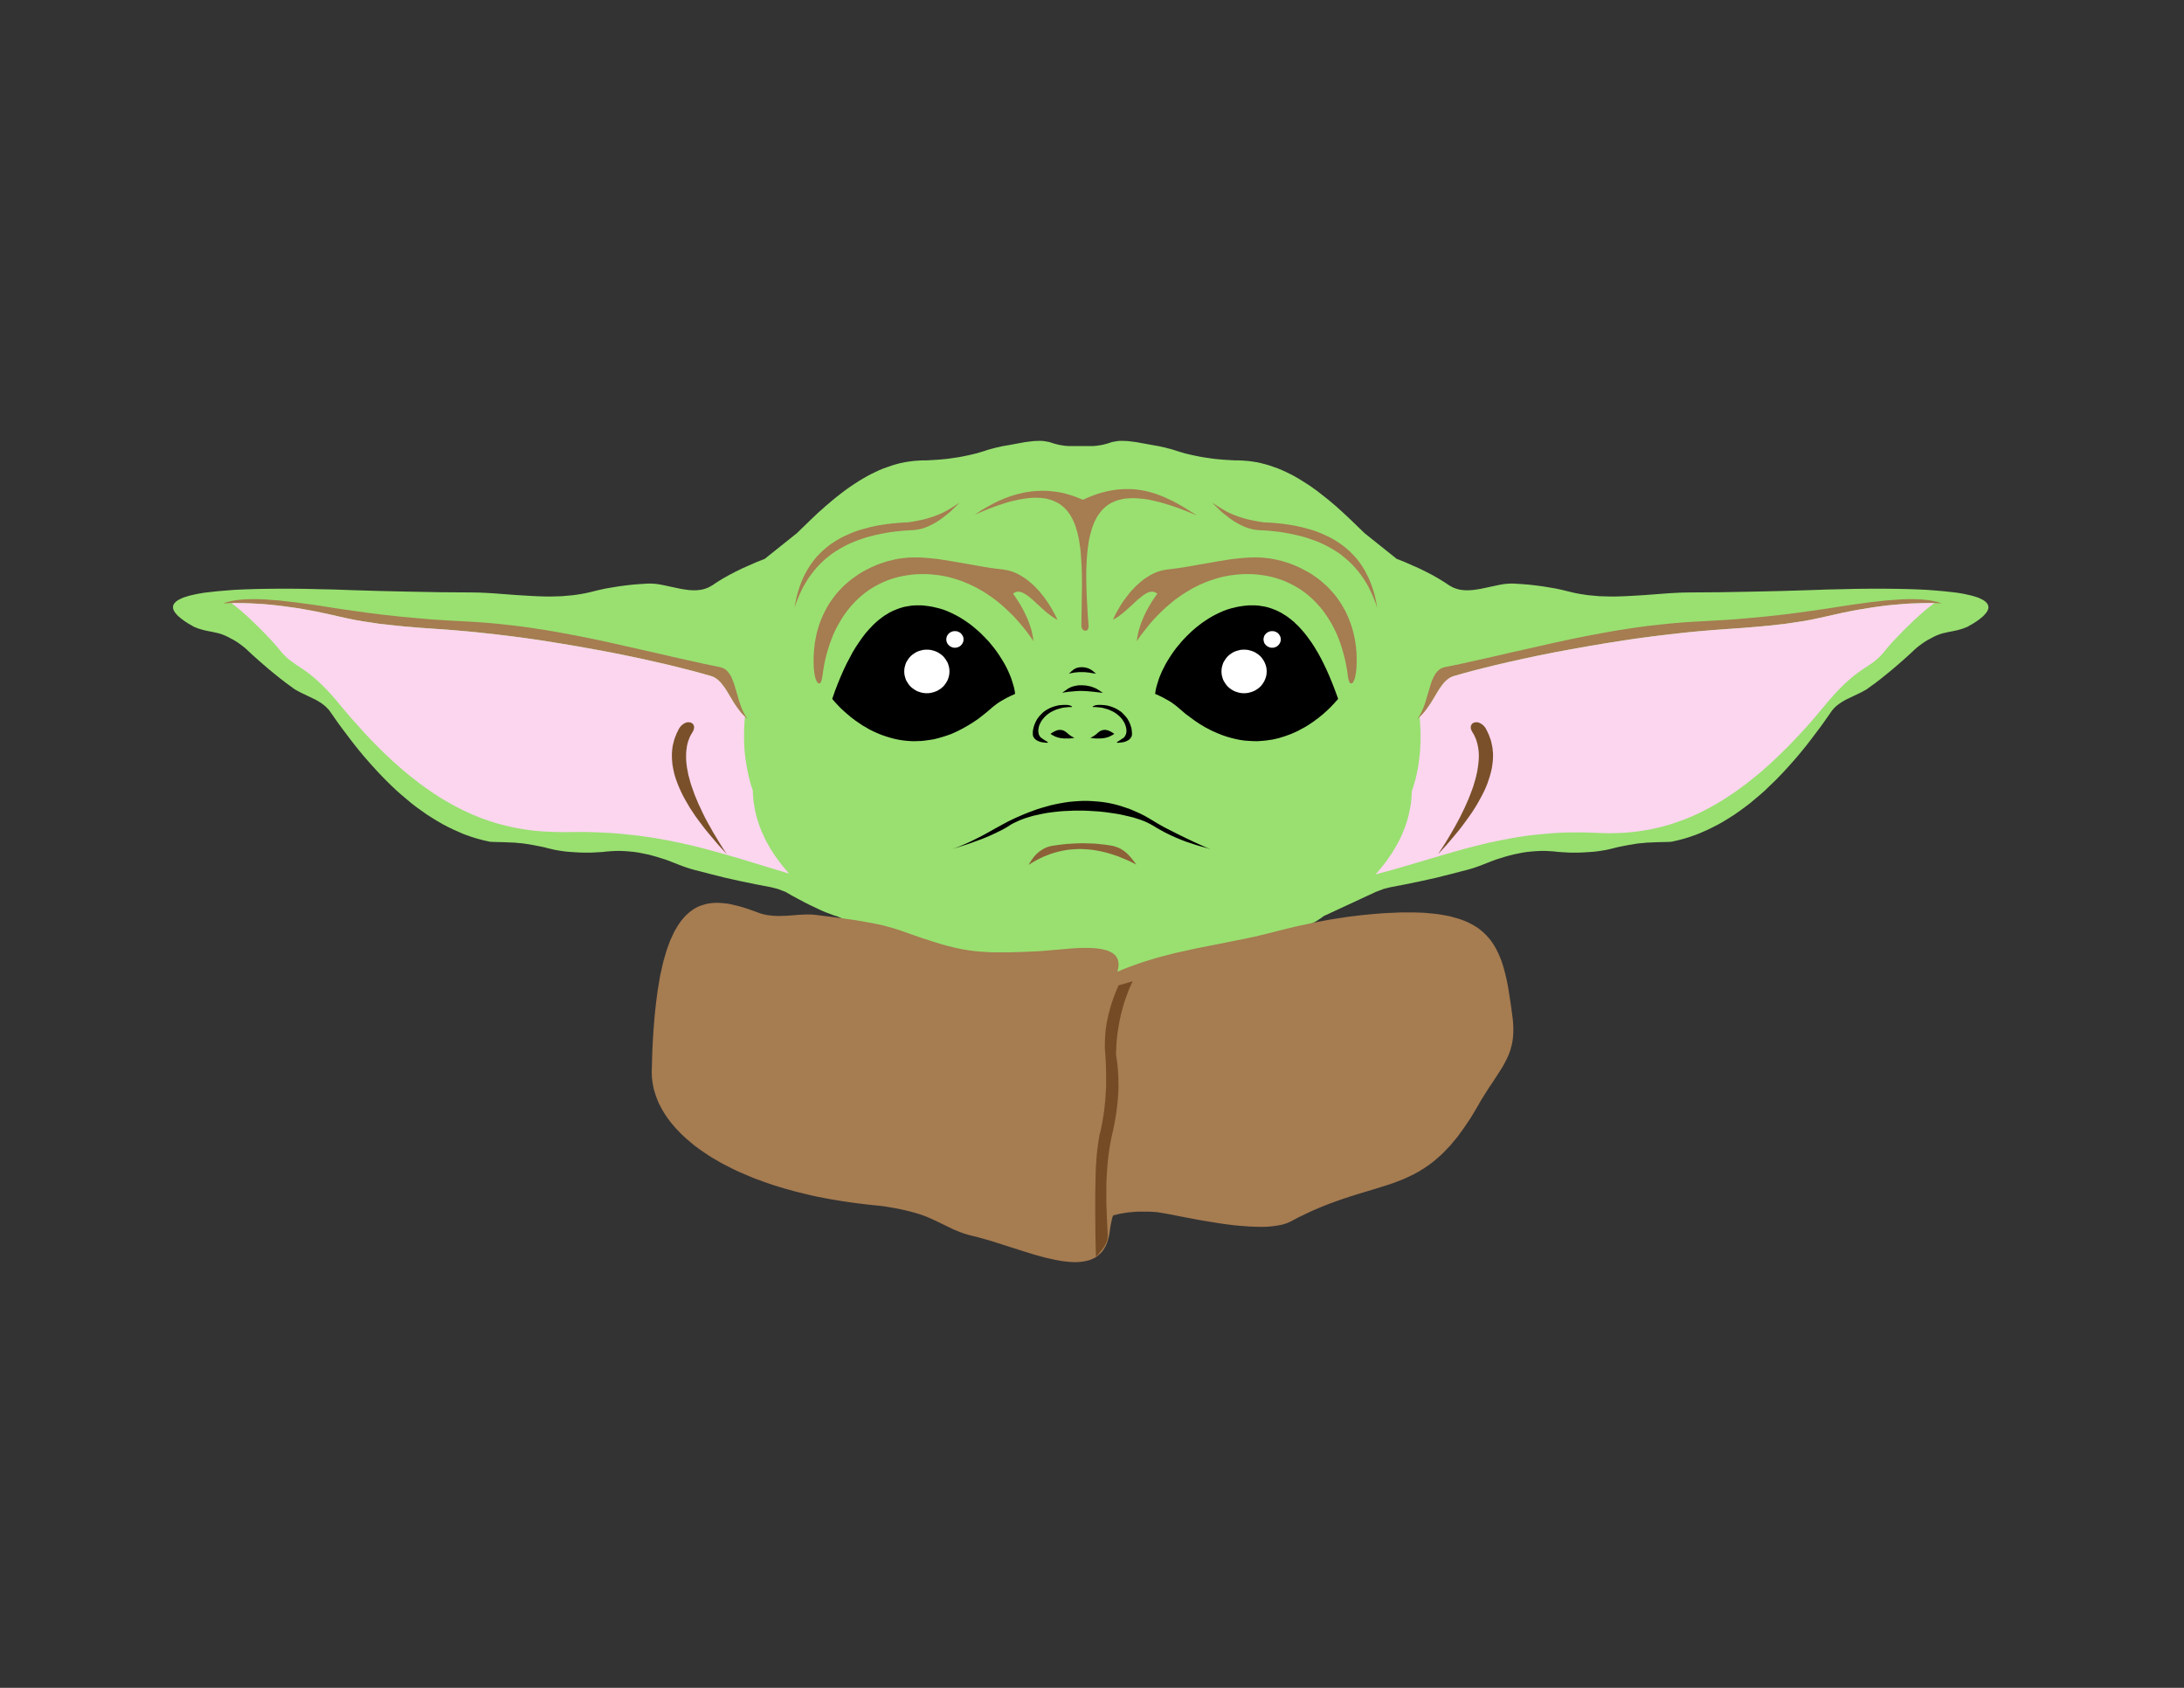 <?xml version="1.0" encoding="UTF-8" standalone="no"?>
<!-- Created with Serif DrawPlus 11, 0, 0, 18 (Mar 20, 15:09:53) (http://www.serif.com) -->
<svg version="1.1" xmlns="http://www.w3.org/2000/svg" xmlns:xlink="http://www.w3.org/1999/xlink" xmlns:i="http://ns.adobe.com/AdobeIllustrator/10.0/" width="1056" height="816">
	<rect width="100%" height="100%" fill="#333333" stroke="none"/>
	<g id="Green" i:layer="yes">
		<path id="dp_path001" fill="#99e070" fill-rule="evenodd" d="M 529.669,470.687 L 532.029,470.632 L 534.333,470.577 L 536.583,470.468 L 538.776,470.357 L 540.916,470.193 L 543.001,470.028 L 545.031,469.809 L 547.005,469.535 L 548.925,469.26 L 550.845,468.987 L 552.711,468.657 L 554.521,468.328 L 558.032,467.615 L 561.379,466.847 L 564.616,465.969 L 567.688,465.092 L 570.651,464.159 L 573.559,463.227 L 579.099,461.361 L 584.311,459.551 L 586.669,458.728 L 589.028,458.015 L 591.333,457.357 L 593.583,456.699 L 595.776,456.095 L 597.916,455.547 L 602.14,454.559 L 606.255,453.681 L 610.149,452.859 L 617.447,451.377 L 620.848,450.664 L 624.139,449.896 L 625.675,449.512 L 627.212,449.073 L 628.692,448.635 L 630.119,448.141 L 631.491,447.647 L 632.861,447.099 L 634.179,446.495 L 635.44,445.892 L 636.647,445.233 L 637.8,444.465 L 638.952,443.697 L 640.048,442.875 L 665.229,431.191 L 666.985,430.532 L 668.685,429.873 L 669.564,429.6 L 670.496,429.38 L 671.373,429.16 L 672.252,428.941 L 679.657,427.515 L 687.119,425.979 L 690.795,425.156 L 694.525,424.333 L 698.2,423.4 L 701.931,422.468 L 705.716,421.48 L 709.556,420.493 L 711.477,419.944 L 713.341,419.341 L 715.207,418.683 L 717.072,417.969 L 719.157,417.147 L 721.241,416.324 L 723.327,415.556 L 725.467,414.897 L 727.551,414.24 L 729.691,413.636 L 731.829,413.088 L 734.024,412.649 L 736.164,412.209 L 738.359,411.881 L 740.552,411.661 L 742.747,411.497 L 744.941,411.387 L 747.191,411.387 L 749.44,411.497 L 751.689,411.661 L 753.555,411.881 L 755.42,411.991 L 757.285,412.1 L 759.151,412.209 L 761.016,412.209 L 762.881,412.209 L 764.747,412.155 L 766.667,412.045 L 770.012,411.825 L 771.659,411.661 L 773.359,411.441 L 775.005,411.168 L 776.651,410.893 L 778.352,410.509 L 779.997,410.125 L 782.081,409.577 L 784.551,409.083 L 787.348,408.535 L 790.311,408.041 L 791.737,407.821 L 793.219,407.657 L 794.645,407.547 L 796.071,407.383 L 798.869,407.273 L 801.503,407.163 L 805.891,407.053 L 807.427,406.999 L 808.031,406.944 L 808.469,406.889 L 809.896,406.56 L 811.377,406.231 L 812.804,405.847 L 814.285,405.463 L 815.711,405.024 L 817.137,404.585 L 818.509,404.091 L 819.936,403.597 L 821.307,403.049 L 822.733,402.445 L 825.476,401.239 L 828.164,399.923 L 830.852,398.551 L 833.541,397.015 L 836.119,395.424 L 838.697,393.779 L 841.276,391.968 L 843.745,390.157 L 846.268,388.237 L 848.683,386.208 L 851.096,384.179 L 853.509,382.039 L 855.815,379.789 L 858.173,377.54 L 860.423,375.237 L 862.672,372.877 L 864.921,370.409 L 867.115,367.941 L 869.255,365.472 L 871.395,362.893 L 873.479,360.316 L 875.509,357.683 L 877.539,354.995 L 879.568,352.307 L 881.544,349.619 L 883.464,346.876 L 885.384,344.133 L 885.768,343.584 L 886.207,343.036 L 886.645,342.543 L 887.139,342.048 L 887.633,341.555 L 888.181,341.116 L 889.224,340.293 L 890.376,339.525 L 891.528,338.812 L 892.735,338.153 L 893.997,337.551 L 896.52,336.344 L 899.044,335.136 L 900.251,334.533 L 901.457,333.875 L 902.609,333.217 L 903.652,332.449 L 906.615,330.309 L 909.468,328.115 L 912.265,325.865 L 915.008,323.617 L 917.696,321.313 L 920.329,319.009 L 922.963,316.651 L 925.487,314.291 L 926.693,313.195 L 927.955,312.207 L 929.272,311.219 L 930.644,310.287 L 932.069,309.409 L 933.551,308.641 L 935.032,307.819 L 936.623,307.105 L 937.501,306.776 L 938.433,306.447 L 939.367,306.172 L 940.353,305.953 L 942.273,305.515 L 944.304,305.131 L 946.333,304.692 L 947.321,304.417 L 948.308,304.143 L 949.296,303.813 L 950.284,303.429 L 951.271,303.045 L 952.204,302.497 L 954.124,301.4 L 955.824,300.303 L 957.305,299.205 L 957.964,298.657 L 958.567,298.164 L 959.116,297.669 L 959.609,297.121 L 960.048,296.628 L 960.432,296.133 L 960.761,295.64 L 961.036,295.201 L 961.2,294.708 L 961.365,294.268 L 961.42,293.829 L 961.42,293.391 L 961.365,292.952 L 961.2,292.513 L 961.036,292.075 L 960.761,291.691 L 960.432,291.307 L 960.048,290.923 L 959.555,290.539 L 959.007,290.155 L 958.403,289.825 L 957.689,289.496 L 956.921,289.112 L 956.099,288.783 L 955.165,288.509 L 954.179,288.18 L 953.081,287.905 L 951.929,287.631 L 949.405,287.083 L 946.553,286.589 L 943.316,286.205 L 939.751,285.821 L 935.855,285.492 L 931.576,285.163 L 926.968,284.943 L 921.976,284.779 L 916.599,284.669 L 910.839,284.613 L 904.695,284.613 L 898.111,284.669 L 891.144,284.833 L 883.737,284.997 L 875.948,285.272 L 868.761,285.492 L 861.52,285.711 L 846.872,286.04 L 832.005,286.315 L 816.973,286.424 L 813.407,286.479 L 809.841,286.644 L 806.22,286.863 L 802.6,287.137 L 795.303,287.685 L 791.683,287.905 L 788.007,288.125 L 784.331,288.289 L 780.656,288.399 L 778.845,288.399 L 776.98,288.344 L 775.169,288.289 L 773.304,288.235 L 771.493,288.069 L 769.684,287.905 L 767.819,287.741 L 766.008,287.467 L 764.197,287.192 L 762.387,286.863 L 760.576,286.479 L 758.767,286.04 L 755.639,285.272 L 752.403,284.559 L 749.165,284.011 L 745.819,283.461 L 742.473,283.023 L 739.072,282.639 L 735.56,282.365 L 732.049,282.145 L 731.117,282.145 L 730.184,282.145 L 729.196,282.2 L 728.209,282.255 L 726.235,282.529 L 724.204,282.913 L 722.175,283.352 L 720.089,283.791 L 718.06,284.229 L 715.975,284.669 L 713.945,284.997 L 711.916,285.272 L 710.873,285.327 L 709.885,285.381 L 708.899,285.381 L 707.911,285.327 L 706.923,285.217 L 705.991,285.108 L 705.059,284.888 L 704.125,284.613 L 703.193,284.285 L 702.315,283.901 L 701.437,283.407 L 700.56,282.913 L 699.352,282.091 L 698.091,281.268 L 695.403,279.621 L 692.605,278.031 L 689.532,276.44 L 686.296,274.849 L 682.84,273.313 L 679.219,271.723 L 675.324,270.187 L 659.744,257.735 L 656.343,254.443 L 652.941,251.152 L 649.484,247.915 L 647.784,246.379 L 646.028,244.788 L 644.273,243.307 L 642.463,241.771 L 640.652,240.345 L 638.841,238.919 L 637.032,237.492 L 635.221,236.176 L 633.356,234.859 L 631.491,233.652 L 629.571,232.445 L 627.705,231.293 L 625.785,230.196 L 623.811,229.155 L 621.889,228.221 L 619.86,227.289 L 617.885,226.467 L 615.855,225.753 L 613.825,225.04 L 611.741,224.436 L 609.656,223.888 L 607.572,223.449 L 605.432,223.12 L 603.292,222.845 L 601.097,222.681 L 598.904,222.571 L 597.039,222.571 L 595.119,222.461 L 593.308,222.352 L 591.443,222.243 L 589.632,222.077 L 587.767,221.913 L 586.011,221.693 L 584.201,221.419 L 582.281,221.145 L 580.361,220.816 L 578.44,220.432 L 576.576,220.048 L 574.711,219.609 L 572.9,219.171 L 571.035,218.621 L 569.224,218.073 L 567.743,217.58 L 566.261,217.14 L 564.725,216.756 L 563.299,216.372 L 561.817,216.044 L 560.337,215.715 L 557.484,215.22 L 554.796,214.727 L 552.053,214.233 L 549.42,213.74 L 548.048,213.575 L 546.732,213.411 L 545.415,213.245 L 544.099,213.191 L 542.836,213.136 L 541.575,213.136 L 540.257,213.245 L 539.051,213.465 L 537.789,213.684 L 536.583,214.068 L 535.595,214.397 L 534.552,214.672 L 533.511,214.947 L 532.468,215.165 L 531.371,215.331 L 530.273,215.495 L 529.176,215.604 L 528.024,215.66 L 517.052,215.66 L 515.9,215.604 L 514.748,215.495 L 513.705,215.331 L 512.608,215.165 L 511.565,214.947 L 510.524,214.672 L 509.481,214.397 L 508.493,214.068 L 507.287,213.684 L 506.025,213.465 L 504.763,213.245 L 503.501,213.136 L 502.24,213.136 L 500.923,213.191 L 499.661,213.245 L 498.344,213.411 L 497.028,213.575 L 495.656,213.74 L 492.968,214.233 L 490.28,214.727 L 487.592,215.22 L 484.684,215.715 L 483.259,216.044 L 481.777,216.372 L 480.296,216.756 L 478.815,217.14 L 477.333,217.58 L 475.852,218.073 L 474.041,218.621 L 472.176,219.171 L 470.365,219.609 L 468.5,220.048 L 466.636,220.432 L 464.715,220.816 L 462.795,221.145 L 460.875,221.419 L 459.065,221.693 L 457.255,221.913 L 455.444,222.077 L 453.633,222.243 L 451.768,222.352 L 449.957,222.461 L 448.037,222.571 L 446.172,222.571 L 443.979,222.681 L 441.784,222.845 L 439.644,223.12 L 437.504,223.449 L 435.365,223.888 L 433.28,224.436 L 431.251,225.04 L 429.221,225.753 L 427.191,226.467 L 425.161,227.289 L 423.187,228.221 L 421.265,229.155 L 419.291,230.196 L 417.371,231.293 L 415.451,232.445 L 413.585,233.652 L 411.72,234.859 L 409.855,236.176 L 408.044,237.492 L 406.18,238.919 L 404.369,240.345 L 402.613,241.771 L 400.803,243.307 L 399.048,244.788 L 397.292,246.379 L 395.536,247.915 L 392.135,251.152 L 388.733,254.443 L 385.332,257.735 L 369.752,270.187 L 365.857,271.723 L 362.236,273.313 L 358.78,274.849 L 355.544,276.44 L 352.471,278.031 L 351.045,278.853 L 349.619,279.621 L 346.985,281.268 L 345.724,282.091 L 344.516,282.913 L 343.639,283.407 L 342.761,283.901 L 341.883,284.285 L 340.951,284.613 L 340.017,284.888 L 339.085,285.108 L 338.097,285.217 L 337.165,285.327 L 336.177,285.381 L 335.191,285.381 L 334.203,285.327 L 333.16,285.272 L 331.131,284.997 L 329.101,284.669 L 327.016,284.229 L 324.987,283.791 L 322.901,283.352 L 320.872,282.913 L 318.841,282.529 L 316.867,282.255 L 315.88,282.2 L 314.892,282.145 L 313.959,282.145 L 313.027,282.145 L 309.516,282.365 L 306.004,282.639 L 302.603,283.023 L 299.257,283.461 L 295.911,284.011 L 292.673,284.559 L 289.437,285.272 L 286.309,286.04 L 284.5,286.479 L 282.689,286.863 L 280.879,287.192 L 279.068,287.467 L 277.203,287.741 L 275.392,287.905 L 273.583,288.069 L 271.717,288.235 L 269.907,288.289 L 268.096,288.344 L 266.231,288.399 L 264.42,288.399 L 260.745,288.289 L 257.069,288.125 L 253.393,287.905 L 249.773,287.685 L 242.476,287.137 L 238.856,286.863 L 235.235,286.644 L 231.669,286.479 L 228.103,286.424 L 213.071,286.315 L 198.204,286.04 L 183.556,285.711 L 176.315,285.492 L 169.128,285.272 L 161.339,284.997 L 153.932,284.833 L 146.965,284.669 L 140.381,284.613 L 134.237,284.613 L 128.477,284.669 L 123.1,284.779 L 118.108,284.943 L 113.445,285.163 L 109.221,285.492 L 105.325,285.821 L 101.76,286.205 L 98.523,286.589 L 95.671,287.083 L 94.353,287.357 L 93.092,287.631 L 91.94,287.905 L 90.897,288.18 L 89.911,288.509 L 88.977,288.783 L 88.155,289.112 L 87.387,289.496 L 86.673,289.825 L 86.069,290.155 L 85.521,290.539 L 85.028,290.923 L 84.644,291.307 L 84.315,291.691 L 84.04,292.075 L 83.82,292.513 L 83.711,292.952 L 83.656,293.391 L 83.656,293.829 L 83.711,294.268 L 83.876,294.708 L 84.04,295.201 L 84.315,295.64 L 84.644,296.133 L 85.028,296.628 L 85.467,297.121 L 85.96,297.669 L 86.509,298.164 L 87.112,298.657 L 87.771,299.205 L 89.252,300.303 L 90.952,301.4 L 92.872,302.497 L 93.805,303.045 L 94.792,303.429 L 95.725,303.813 L 96.768,304.143 L 97.755,304.417 L 98.743,304.692 L 100.772,305.131 L 102.803,305.515 L 104.723,305.953 L 105.709,306.172 L 106.643,306.447 L 107.575,306.776 L 108.453,307.105 L 109.989,307.819 L 111.525,308.641 L 113.007,309.409 L 114.432,310.287 L 115.804,311.219 L 117.121,312.207 L 118.383,313.195 L 119.589,314.291 L 122.113,316.651 L 124.747,319.009 L 127.38,321.313 L 130.068,323.617 L 132.811,325.865 L 135.608,328.115 L 138.461,330.309 L 141.424,332.449 L 142.467,333.217 L 143.619,333.875 L 144.825,334.533 L 146.032,335.136 L 148.556,336.344 L 151.079,337.551 L 152.341,338.153 L 153.548,338.812 L 154.7,339.525 L 155.852,340.293 L 156.895,341.116 L 157.937,342.048 L 158.376,342.543 L 158.869,343.036 L 159.308,343.584 L 159.692,344.133 L 161.612,346.876 L 163.532,349.619 L 165.508,352.307 L 167.537,354.995 L 169.567,357.683 L 171.597,360.316 L 173.681,362.893 L 175.821,365.472 L 177.961,367.941 L 180.155,370.409 L 182.404,372.877 L 184.653,375.237 L 186.903,377.54 L 189.207,379.789 L 191.567,382.039 L 193.98,384.179 L 196.393,386.208 L 198.808,388.237 L 201.276,390.157 L 203.8,391.968 L 206.379,393.779 L 208.957,395.424 L 211.535,397.015 L 214.224,398.551 L 216.857,399.923 L 219.6,401.239 L 222.343,402.445 L 223.715,403.049 L 225.14,403.597 L 226.567,404.091 L 227.939,404.585 L 229.365,405.024 L 230.791,405.463 L 232.272,405.847 L 233.699,406.231 L 235.18,406.56 L 236.607,406.889 L 237.045,406.944 L 237.649,406.999 L 239.185,407.053 L 243.573,407.163 L 246.152,407.273 L 248.949,407.383 L 250.431,407.547 L 251.857,407.657 L 253.284,407.821 L 254.765,408.041 L 257.728,408.535 L 260.525,409.083 L 262.995,409.577 L 265.079,410.125 L 266.724,410.509 L 268.371,410.893 L 270.071,411.168 L 271.717,411.441 L 273.417,411.661 L 275.064,411.825 L 278.409,412.045 L 280.275,412.155 L 282.195,412.209 L 284.06,412.209 L 285.925,412.209 L 287.791,412.1 L 289.656,411.991 L 291.521,411.881 L 293.387,411.661 L 295.636,411.497 L 297.885,411.387 L 300.135,411.387 L 302.329,411.497 L 304.524,411.661 L 306.717,411.881 L 308.912,412.209 L 311.052,412.649 L 313.247,413.088 L 315.385,413.636 L 317.525,414.24 L 319.609,414.897 L 321.749,415.556 L 323.835,416.324 L 325.919,417.147 L 328.004,417.969 L 329.869,418.683 L 331.735,419.341 L 333.599,419.944 L 335.52,420.493 L 339.36,421.48 L 343.145,422.468 L 346.876,423.4 L 350.551,424.333 L 354.281,425.156 L 357.957,425.979 L 365.419,427.515 L 372.824,428.941 L 373.703,429.16 L 374.58,429.38 L 375.457,429.6 L 376.391,429.873 L 378.091,430.532 L 379.847,431.191 L 379.847,431.191 L 379.847,431.191 L 379.901,431.245 L 380.011,431.3 L 380.56,431.629 L 382.48,432.727 L 385.388,434.317 L 389.008,436.237 L 390.928,437.224 L 393.013,438.212 L 395.097,439.199 L 397.183,440.187 L 399.267,441.064 L 401.297,441.832 L 403.217,442.545 L 405.028,443.095 L 406.508,443.752 L 408.044,444.411 L 409.581,445.069 L 411.117,445.672 L 414.353,446.879 L 417.645,448.031 L 420.992,449.128 L 424.448,450.171 L 427.959,451.157 L 431.58,452.145 L 435.145,453.077 L 438.821,454.011 L 446.172,455.821 L 453.469,457.631 L 457.144,458.564 L 460.765,459.551 L 462.247,459.716 L 463.728,459.935 L 465.209,460.264 L 466.691,460.539 L 468.227,460.923 L 469.763,461.307 L 472.889,462.129 L 476.072,463.061 L 479.417,464.049 L 482.875,465.036 L 486.44,466.024 L 490.171,467.012 L 492.145,467.505 L 494.12,467.944 L 496.151,468.383 L 498.235,468.767 L 500.375,469.151 L 502.624,469.48 L 504.873,469.755 L 507.177,470.028 L 509.591,470.248 L 512.005,470.412 L 514.528,470.577 L 517.161,470.632 L 519.795,470.632 L 522.539,470.632 L 526.159,470.687 Z "/>
	</g>
	<g id="Brown" i:layer="yes">
		<path id="dp_path002" fill="#a67c51" fill-rule="evenodd" d="M 520.617,610.187 L 522.209,610.077 L 523.691,609.912 L 525.116,609.639 L 526.488,609.309 L 527.147,609.089 L 527.804,608.815 L 528.408,608.541 L 529.067,608.267 L 529.615,607.937 L 530.219,607.553 L 530.767,607.169 L 531.261,606.731 L 531.755,606.292 L 532.248,605.799 L 532.743,605.304 L 533.181,604.756 L 533.565,604.152 L 533.949,603.549 L 534.333,602.891 L 534.717,602.232 L 534.991,601.52 L 535.32,600.752 L 535.595,599.928 L 535.815,599.105 L 536.033,598.228 L 536.253,597.351 L 536.417,596.417 L 536.583,595.431 L 536.747,594.113 L 536.967,592.688 L 537.24,591.261 L 537.515,589.944 L 537.789,588.848 L 538.064,587.969 L 538.228,587.696 L 538.337,587.531 L 538.448,587.476 L 538.503,587.476 L 538.503,587.531 L 539.655,587.257 L 540.752,586.983 L 541.904,586.708 L 543.056,586.544 L 544.263,586.324 L 545.415,586.16 L 546.676,586.049 L 547.884,585.94 L 550.407,585.776 L 552.985,585.776 L 555.619,585.776 L 558.307,585.94 L 559.184,585.995 L 560.281,586.16 L 562.971,586.599 L 566.316,587.201 L 570.157,587.969 L 574.436,588.793 L 579.044,589.671 L 583.927,590.493 L 588.973,591.316 L 591.552,591.7 L 594.076,592.029 L 596.655,592.359 L 599.177,592.577 L 601.701,592.797 L 604.171,592.961 L 606.584,593.072 L 608.943,593.127 L 611.247,593.127 L 613.441,593.016 L 615.527,592.797 L 617.501,592.523 L 619.367,592.193 L 620.244,591.975 L 621.121,591.7 L 621.889,591.48 L 622.713,591.152 L 623.425,590.823 L 624.139,590.493 L 626.115,589.451 L 628.089,588.409 L 630.064,587.476 L 631.984,586.544 L 633.849,585.665 L 635.715,584.843 L 639.336,583.307 L 642.847,581.936 L 646.303,580.673 L 649.595,579.521 L 652.776,578.48 L 655.903,577.492 L 658.976,576.56 L 664.791,574.804 L 667.588,573.927 L 670.387,573.049 L 673.075,572.171 L 675.708,571.184 L 678.287,570.196 L 680.809,569.044 L 682.072,568.441 L 683.333,567.837 L 684.54,567.179 L 685.803,566.521 L 687.009,565.753 L 688.216,565.04 L 689.423,564.217 L 690.629,563.395 L 691.837,562.516 L 693.044,561.584 L 694.251,560.596 L 695.403,559.555 L 696.609,558.512 L 697.816,557.36 L 698.968,556.153 L 700.176,554.892 L 701.383,553.629 L 702.535,552.204 L 703.741,550.777 L 704.948,549.296 L 706.1,547.705 L 707.307,546.06 L 708.515,544.304 L 709.721,542.493 L 710.983,540.629 L 712.189,538.653 L 713.397,536.624 L 714.659,534.485 L 715.591,532.839 L 716.524,531.248 L 718.389,528.287 L 720.144,525.543 L 721.9,522.965 L 723.491,520.496 L 725.027,518.137 L 726.453,515.888 L 727.112,514.736 L 727.716,513.584 L 728.264,512.488 L 728.812,511.336 L 729.361,510.184 L 729.8,509.032 L 730.239,507.824 L 730.568,506.617 L 730.897,505.411 L 731.172,504.149 L 731.391,502.833 L 731.556,501.461 L 731.665,500.089 L 731.72,498.664 L 731.72,497.128 L 731.665,495.592 L 731.556,493.945 L 731.391,492.245 L 730.568,486.101 L 730.129,483.195 L 729.691,480.396 L 729.252,477.599 L 728.757,474.965 L 728.209,472.443 L 727.605,469.973 L 726.947,467.56 L 726.235,465.311 L 725.851,464.213 L 725.411,463.116 L 724.972,462.075 L 724.533,461.032 L 724.04,460.045 L 723.545,459.057 L 723.052,458.125 L 722.504,457.192 L 721.9,456.26 L 721.297,455.381 L 720.693,454.504 L 720.035,453.681 L 719.321,452.913 L 718.608,452.091 L 717.84,451.377 L 717.072,450.609 L 716.249,449.951 L 715.372,449.237 L 714.495,448.58 L 713.507,447.976 L 712.573,447.373 L 711.532,446.824 L 710.489,446.276 L 709.392,445.727 L 708.24,445.233 L 707.088,444.795 L 705.827,444.356 L 704.564,443.972 L 703.248,443.588 L 701.876,443.204 L 700.504,442.875 L 699.024,442.6 L 697.488,442.327 L 695.951,442.052 L 694.305,441.832 L 692.66,441.668 L 690.904,441.503 L 689.148,441.339 L 687.339,441.229 L 685.419,441.175 L 683.443,441.119 L 681.468,441.119 L 679.384,441.119 L 677.244,441.119 L 673.513,441.284 L 669.783,441.448 L 665.997,441.723 L 662.212,442.052 L 658.427,442.436 L 654.641,442.875 L 650.801,443.368 L 646.961,443.972 L 643.121,444.575 L 639.225,445.288 L 635.331,446.056 L 631.436,446.879 L 627.54,447.701 L 623.591,448.635 L 619.64,449.621 L 615.691,450.609 L 611.137,451.761 L 606.529,452.859 L 601.865,453.845 L 597.203,454.779 L 587.876,456.644 L 583.159,457.576 L 578.385,458.509 L 573.668,459.551 L 568.895,460.593 L 564.177,461.8 L 561.763,462.404 L 559.404,463.061 L 556.991,463.775 L 554.631,464.488 L 552.217,465.256 L 549.859,466.079 L 547.444,466.956 L 545.031,467.835 L 542.672,468.767 L 540.257,469.809 L 540.477,469.041 L 540.641,468.273 L 540.752,467.56 L 540.807,466.901 L 540.861,466.244 L 540.807,465.64 L 540.752,465.092 L 540.641,464.543 L 540.477,463.995 L 540.313,463.5 L 540.039,463.061 L 539.819,462.623 L 539.489,462.184 L 539.16,461.8 L 538.776,461.416 L 538.337,461.087 L 537.899,460.757 L 537.405,460.484 L 536.912,460.209 L 536.363,459.935 L 535.815,459.716 L 535.211,459.496 L 533.949,459.167 L 532.577,458.837 L 531.151,458.619 L 529.615,458.453 L 528.024,458.344 L 526.379,458.289 L 524.677,458.289 L 522.923,458.289 L 521.167,458.344 L 517.6,458.564 L 513.98,458.893 L 507.012,459.496 L 503.831,459.771 L 500.868,459.935 L 495.712,460.155 L 491.048,460.319 L 486.715,460.429 L 482.764,460.429 L 479.033,460.373 L 477.224,460.264 L 475.523,460.155 L 473.767,460.045 L 472.067,459.88 L 470.421,459.716 L 468.775,459.496 L 467.075,459.221 L 465.428,458.948 L 463.728,458.619 L 461.972,458.235 L 460.217,457.796 L 458.407,457.357 L 456.541,456.863 L 454.621,456.315 L 450.561,455.053 L 446.172,453.627 L 441.4,451.981 L 436.133,450.116 L 433.829,449.348 L 431.525,448.635 L 429.111,447.976 L 426.643,447.317 L 424.064,446.769 L 421.485,446.221 L 418.907,445.783 L 416.219,445.288 L 413.531,444.849 L 410.843,444.465 L 405.356,443.697 L 394.495,442.327 L 392.848,442.161 L 391.148,442.107 L 389.501,442.107 L 387.747,442.216 L 386.045,442.271 L 384.291,442.436 L 380.724,442.711 L 378.913,442.765 L 377.104,442.82 L 375.348,442.82 L 373.537,442.711 L 372.605,442.6 L 371.727,442.491 L 370.795,442.381 L 369.917,442.161 L 369.039,441.997 L 368.107,441.723 L 367.228,441.448 L 366.351,441.119 L 363.937,440.241 L 361.579,439.419 L 359.219,438.651 L 356.86,437.992 L 354.556,437.444 L 353.404,437.169 L 352.252,436.951 L 351.155,436.785 L 350.003,436.676 L 348.905,436.567 L 347.808,436.511 L 346.711,436.456 L 345.613,436.511 L 344.572,436.567 L 343.529,436.676 L 342.432,436.84 L 341.444,437.06 L 340.401,437.335 L 339.415,437.663 L 338.372,437.992 L 337.384,438.431 L 336.452,438.925 L 335.464,439.473 L 334.532,440.132 L 333.655,440.791 L 332.721,441.559 L 331.844,442.381 L 330.967,443.259 L 330.143,444.247 L 329.265,445.288 L 328.497,446.385 L 327.675,447.592 L 326.907,448.909 L 326.139,450.225 L 325.425,451.707 L 324.712,453.243 L 323.999,454.833 L 323.34,456.589 L 322.683,458.399 L 322.079,460.264 L 321.475,462.293 L 320.872,464.379 L 320.323,466.572 L 319.829,468.876 L 319.281,471.236 L 318.841,473.759 L 318.403,476.392 L 317.964,479.08 L 317.58,481.932 L 317.196,484.895 L 316.867,487.912 L 316.537,491.093 L 316.264,494.385 L 315.989,497.841 L 315.769,501.352 L 315.551,505.027 L 315.385,508.812 L 315.276,512.761 L 315.167,516.821 L 315.112,518.247 L 315.167,519.673 L 315.221,521.1 L 315.385,522.471 L 315.605,523.897 L 315.88,525.324 L 316.153,526.695 L 316.592,528.121 L 317.032,529.493 L 317.525,530.864 L 318.073,532.291 L 318.677,533.661 L 319.391,534.979 L 320.104,536.349 L 320.872,537.667 L 321.749,539.037 L 322.627,540.355 L 323.615,541.671 L 324.603,542.933 L 325.7,544.249 L 326.796,545.511 L 328.004,546.772 L 329.211,548.035 L 330.527,549.296 L 331.844,550.503 L 333.271,551.709 L 334.696,552.916 L 336.177,554.124 L 337.769,555.276 L 339.36,556.428 L 341.005,557.524 L 342.707,558.676 L 344.461,559.773 L 346.272,560.816 L 348.137,561.913 L 350.057,562.955 L 352.032,563.943 L 354.063,564.985 L 356.092,565.972 L 358.177,566.905 L 360.371,567.837 L 362.565,568.771 L 364.815,569.703 L 367.119,570.525 L 369.423,571.403 L 371.837,572.227 L 374.251,573.049 L 376.775,573.817 L 379.297,574.585 L 381.876,575.297 L 384.455,576.011 L 387.143,576.669 L 389.831,577.328 L 392.575,577.985 L 395.372,578.589 L 398.225,579.137 L 401.077,579.687 L 404.04,580.18 L 407.003,580.673 L 409.965,581.113 L 413.037,581.552 L 416.109,581.936 L 419.236,582.32 L 422.419,582.649 L 425.107,582.923 L 427.795,583.252 L 430.373,583.691 L 432.951,584.129 L 435.475,584.624 L 437.888,585.172 L 440.303,585.776 L 442.716,586.433 L 444.527,586.983 L 446.337,587.585 L 448.037,588.244 L 449.793,589.012 L 451.493,589.78 L 453.14,590.548 L 456.432,592.139 L 459.723,593.729 L 461.313,594.497 L 462.96,595.156 L 464.605,595.815 L 466.252,596.417 L 467.952,596.912 L 469.653,597.351 L 472.725,598.119 L 475.907,598.996 L 479.144,599.928 L 482.435,600.971 L 489.128,603.111 L 495.876,605.249 L 499.223,606.292 L 502.515,607.224 L 505.805,608.103 L 508.988,608.815 L 510.524,609.144 L 512.06,609.419 L 513.541,609.693 L 515.023,609.857 L 516.504,610.023 L 517.929,610.132 L 519.301,610.187 Z "/>
		<path id="dp_path003" fill="#8c6138" fill-rule="evenodd" d="M 497.357,418.135 L 497.851,417.257 L 498.4,416.379 L 498.948,415.556 L 499.552,414.733 L 500.155,413.965 L 500.813,413.252 L 501.472,412.593 L 502.185,411.991 L 502.953,411.387 L 503.721,410.893 L 504.489,410.4 L 505.367,409.961 L 506.244,409.577 L 507.177,409.303 L 508.109,409.028 L 509.097,408.864 L 510.908,408.589 L 512.663,408.369 L 514.473,408.151 L 516.229,407.985 L 518.04,407.876 L 519.795,407.767 L 521.605,407.712 L 523.361,407.657 L 525.116,407.712 L 526.927,407.767 L 528.683,407.821 L 530.437,407.931 L 532.248,408.151 L 534.004,408.315 L 535.815,408.589 L 537.569,408.864 L 538.612,409.083 L 539.6,409.412 L 540.532,409.741 L 541.409,410.125 L 542.288,410.619 L 543.056,411.113 L 543.824,411.661 L 544.537,412.265 L 545.251,412.923 L 545.908,413.581 L 546.512,414.24 L 547.116,414.953 L 548.268,416.433 L 549.42,417.969 L 547.609,417.092 L 545.853,416.215 L 544.099,415.447 L 542.343,414.733 L 540.641,414.02 L 538.887,413.417 L 537.185,412.868 L 535.485,412.375 L 533.784,411.936 L 532.084,411.552 L 530.383,411.223 L 528.737,410.948 L 527.036,410.729 L 525.391,410.619 L 523.745,410.509 L 522.153,410.455 L 520.508,410.509 L 518.917,410.619 L 517.272,410.729 L 515.68,410.948 L 514.089,411.223 L 512.553,411.552 L 510.963,411.936 L 509.427,412.375 L 507.891,412.868 L 506.355,413.472 L 504.819,414.075 L 503.283,414.788 L 501.801,415.501 L 500.32,416.324 L 498.839,417.201 Z "/>
		<path id="dp_path004" fill="#a67c51" fill-rule="evenodd" d="M 938.817,291.691 L 937.72,291.307 L 936.623,290.977 L 935.416,290.703 L 934.155,290.429 L 932.893,290.209 L 931.521,290.045 L 930.095,289.88 L 928.668,289.771 L 927.132,289.716 L 925.596,289.661 L 923.951,289.661 L 922.304,289.661 L 918.903,289.771 L 915.337,290.045 L 911.661,290.319 L 907.876,290.757 L 903.927,291.196 L 899.976,291.745 L 895.917,292.293 L 891.803,292.897 L 883.464,294.213 L 875.893,295.311 L 868.377,296.353 L 860.807,297.285 L 853.236,298.108 L 845.555,298.821 L 837.82,299.48 L 829.975,299.973 L 822.02,300.412 L 817.905,300.632 L 813.845,300.907 L 809.787,301.236 L 805.781,301.62 L 801.777,302.059 L 797.772,302.497 L 793.877,302.991 L 789.927,303.54 L 786.032,304.143 L 782.137,304.747 L 778.296,305.404 L 774.456,306.117 L 770.616,306.831 L 766.776,307.544 L 759.205,309.08 L 751.58,310.725 L 744.064,312.427 L 728.977,315.827 L 721.407,317.583 L 713.781,319.283 L 706.155,320.984 L 698.42,322.575 L 697.707,322.793 L 697.048,323.068 L 696.391,323.397 L 695.841,323.781 L 695.293,324.275 L 694.799,324.824 L 694.305,325.427 L 693.867,326.031 L 693.483,326.744 L 693.099,327.457 L 692.715,328.28 L 692.385,329.103 L 691.781,330.803 L 691.233,332.668 L 690.081,336.508 L 689.477,338.537 L 688.875,340.457 L 688.491,341.445 L 688.161,342.377 L 687.723,343.311 L 687.339,344.243 L 686.844,345.12 L 686.351,345.999 L 685.857,346.821 L 685.308,347.589 L 686.021,346.985 L 686.735,346.328 L 687.448,345.615 L 688.107,344.901 L 688.764,344.188 L 689.368,343.42 L 690.465,341.884 L 691.508,340.348 L 692.549,338.757 L 694.415,335.631 L 695.293,334.095 L 696.225,332.668 L 697.159,331.352 L 697.652,330.748 L 698.145,330.145 L 698.695,329.596 L 699.243,329.048 L 699.792,328.553 L 700.34,328.115 L 700.944,327.731 L 701.547,327.401 L 702.205,327.128 L 702.919,326.853 L 707.143,325.647 L 711.971,324.329 L 717.347,322.959 L 723.327,321.477 L 729.745,319.996 L 736.657,318.46 L 743.899,316.924 L 751.58,315.388 L 759.535,313.907 L 767.819,312.427 L 776.267,311 L 784.989,309.628 L 789.379,308.971 L 793.767,308.367 L 798.265,307.763 L 802.709,307.215 L 807.208,306.667 L 811.707,306.172 L 816.26,305.679 L 820.759,305.24 L 824.599,304.911 L 828.439,304.581 L 836.119,304.033 L 843.8,303.484 L 847.695,303.156 L 851.589,302.827 L 855.485,302.443 L 859.435,302.004 L 863.385,301.564 L 867.389,300.961 L 871.449,300.357 L 875.509,299.644 L 879.624,298.767 L 883.848,297.835 L 887.468,297.012 L 891.089,296.244 L 894.655,295.476 L 898.221,294.817 L 901.787,294.213 L 905.297,293.665 L 908.809,293.172 L 912.265,292.732 L 915.721,292.404 L 919.123,292.075 L 922.469,291.855 L 925.816,291.691 L 929.107,291.58 L 932.399,291.525 L 935.636,291.58 Z "/>
		<path id="dp_path005" fill="#a67c51" fill-rule="evenodd" d="M 107.959,291.691 L 109.001,291.307 L 110.153,290.977 L 111.305,290.703 L 112.568,290.429 L 113.884,290.209 L 115.256,290.045 L 116.627,289.88 L 118.108,289.771 L 119.644,289.716 L 121.18,289.661 L 122.772,289.661 L 124.417,289.661 L 127.819,289.771 L 131.384,290.045 L 135.115,290.319 L 138.9,290.757 L 142.796,291.196 L 146.8,291.745 L 150.86,292.293 L 154.975,292.897 L 163.313,294.213 L 170.829,295.311 L 178.4,296.353 L 185.916,297.285 L 193.541,298.108 L 201.221,298.821 L 205.061,299.151 L 208.957,299.48 L 216.747,299.973 L 224.701,300.412 L 228.816,300.632 L 232.931,300.907 L 236.991,301.236 L 240.995,301.62 L 245,302.059 L 248.949,302.497 L 252.9,302.991 L 256.849,303.54 L 260.745,304.143 L 264.585,304.747 L 268.48,305.404 L 272.32,306.117 L 276.16,306.831 L 279.945,307.544 L 287.572,309.08 L 295.143,310.725 L 302.713,312.427 L 317.8,315.827 L 325.371,317.583 L 332.996,319.283 L 340.621,320.984 L 348.301,322.575 L 349.069,322.793 L 349.728,323.068 L 350.332,323.397 L 350.935,323.781 L 351.484,324.275 L 351.977,324.824 L 352.416,325.427 L 352.855,326.031 L 353.295,326.744 L 353.679,327.457 L 354.007,328.28 L 354.336,329.103 L 354.995,330.803 L 355.544,332.668 L 356.696,336.508 L 357.244,338.537 L 357.903,340.457 L 358.616,342.377 L 359,343.311 L 359.439,344.243 L 359.877,345.12 L 360.371,345.999 L 360.92,346.821 L 361.468,347.589 L 360.7,346.985 L 359.987,346.328 L 359.329,345.615 L 358.671,344.901 L 358.012,344.188 L 357.408,343.42 L 356.256,341.884 L 355.215,340.348 L 354.227,338.757 L 352.361,335.631 L 351.429,334.095 L 350.496,332.668 L 349.564,331.352 L 349.069,330.748 L 348.576,330.145 L 348.083,329.596 L 347.533,329.048 L 346.985,328.553 L 346.436,328.115 L 345.833,327.731 L 345.175,327.401 L 344.516,327.128 L 343.859,326.853 L 339.633,325.647 L 334.807,324.329 L 329.375,322.959 L 323.451,321.477 L 316.976,319.996 L 310.119,318.46 L 302.823,316.924 L 295.197,315.388 L 287.188,313.907 L 278.959,312.427 L 270.455,311 L 261.787,309.628 L 257.399,308.971 L 252.955,308.367 L 248.511,307.763 L 244.012,307.215 L 239.513,306.667 L 235.016,306.172 L 230.517,305.679 L 226.019,305.24 L 222.179,304.911 L 218.337,304.581 L 210.657,304.033 L 202.923,303.484 L 199.081,303.156 L 195.187,302.827 L 191.292,302.443 L 187.341,302.004 L 183.392,301.564 L 179.387,300.961 L 175.328,300.357 L 171.268,299.644 L 167.099,298.767 L 162.929,297.835 L 159.308,297.012 L 155.688,296.244 L 152.067,295.476 L 148.501,294.817 L 144.989,294.213 L 141.424,293.665 L 137.968,293.172 L 134.512,292.732 L 131.055,292.404 L 127.653,292.075 L 124.308,291.855 L 120.961,291.691 L 117.615,291.58 L 114.377,291.525 L 111.141,291.58 Z "/>
		<path id="dp_path006" fill="#a67c51" fill-rule="evenodd" d="M 651.733,326.963 L 651.899,328.005 L 652.117,328.883 L 652.392,329.541 L 652.501,329.816 L 652.667,330.035 L 652.831,330.2 L 652.941,330.309 L 653.105,330.364 L 653.269,330.419 L 653.435,330.419 L 653.599,330.364 L 653.764,330.255 L 653.983,330.145 L 654.148,329.925 L 654.312,329.705 L 654.587,329.157 L 654.916,328.389 L 655.191,327.512 L 655.409,326.415 L 655.629,325.208 L 655.793,323.836 L 655.903,322.3 L 655.959,319.832 L 655.959,317.419 L 655.848,315.004 L 655.629,312.645 L 655.3,310.396 L 654.916,308.147 L 654.423,305.953 L 653.819,303.813 L 653.16,301.729 L 652.392,299.7 L 651.569,297.724 L 650.692,295.804 L 649.649,293.94 L 648.607,292.129 L 647.455,290.373 L 646.248,288.673 L 644.931,287.028 L 643.56,285.492 L 642.133,283.956 L 640.597,282.529 L 639.061,281.157 L 637.416,279.841 L 635.715,278.635 L 633.959,277.428 L 632.093,276.331 L 630.229,275.343 L 628.308,274.356 L 626.333,273.479 L 624.249,272.655 L 622.164,271.943 L 620.024,271.284 L 617.831,270.735 L 616.349,270.407 L 614.868,270.132 L 613.387,269.912 L 611.851,269.748 L 610.369,269.583 L 608.833,269.528 L 607.297,269.473 L 605.707,269.528 L 604.171,269.528 L 602.579,269.639 L 600.988,269.748 L 599.397,269.912 L 596.105,270.241 L 592.813,270.735 L 589.468,271.284 L 586.067,271.887 L 579.044,273.095 L 575.423,273.752 L 571.748,274.356 L 568.017,274.904 L 564.232,275.343 L 563.299,275.508 L 562.421,275.672 L 561.489,275.892 L 560.556,276.167 L 559.679,276.44 L 558.745,276.824 L 557.868,277.208 L 556.936,277.647 L 556.057,278.141 L 555.18,278.689 L 554.303,279.237 L 553.369,279.841 L 552.492,280.5 L 551.669,281.213 L 550.791,281.925 L 549.968,282.693 L 549.091,283.461 L 548.268,284.34 L 547.444,285.217 L 546.621,286.095 L 545.853,287.083 L 545.085,288.069 L 544.317,289.057 L 543.549,290.1 L 542.781,291.196 L 542.068,292.293 L 541.355,293.445 L 540.697,294.652 L 539.984,295.86 L 539.325,297.067 L 538.721,298.328 L 538.119,299.644 L 538.887,299.205 L 539.709,298.712 L 540.532,298.219 L 541.3,297.615 L 542.836,296.463 L 544.372,295.147 L 545.853,293.829 L 547.335,292.513 L 548.707,291.196 L 550.077,289.935 L 551.449,288.837 L 552.108,288.289 L 552.711,287.851 L 553.369,287.412 L 553.973,287.028 L 554.576,286.699 L 555.18,286.424 L 555.783,286.205 L 556.332,286.095 L 556.88,286.04 L 557.484,286.04 L 557.977,286.149 L 558.527,286.369 L 559.075,286.644 L 559.569,287.028 L 558.636,288.344 L 557.704,289.716 L 556.825,291.032 L 556.003,292.459 L 555.18,293.829 L 554.412,295.256 L 553.699,296.683 L 553.04,298.108 L 552.437,299.535 L 551.833,301.016 L 551.34,302.443 L 550.901,303.924 L 550.461,305.404 L 550.133,306.94 L 549.859,308.421 L 549.639,309.957 L 551.285,307.599 L 552.985,305.349 L 554.687,303.211 L 556.387,301.125 L 558.143,299.151 L 559.953,297.285 L 561.708,295.531 L 563.519,293.829 L 565.384,292.239 L 567.195,290.703 L 569.06,289.277 L 570.925,287.96 L 572.845,286.699 L 574.711,285.547 L 576.631,284.449 L 578.551,283.461 L 580.471,282.529 L 582.391,281.707 L 584.365,280.939 L 586.285,280.28 L 588.205,279.677 L 590.125,279.128 L 592.101,278.689 L 594.021,278.305 L 595.941,278.031 L 597.861,277.812 L 599.781,277.647 L 601.701,277.537 L 603.621,277.537 L 605.541,277.592 L 607.407,277.701 L 609.272,277.921 L 611.247,278.196 L 613.167,278.525 L 615.032,278.964 L 616.952,279.457 L 618.763,280.061 L 620.628,280.719 L 622.384,281.487 L 624.139,282.309 L 625.895,283.243 L 627.596,284.229 L 629.241,285.272 L 630.832,286.424 L 632.423,287.685 L 633.959,289.003 L 635.44,290.429 L 636.867,291.909 L 638.239,293.445 L 639.609,295.092 L 640.872,296.847 L 642.079,298.657 L 643.285,300.577 L 644.383,302.552 L 645.425,304.581 L 646.412,306.721 L 647.345,308.971 L 648.168,311.275 L 648.936,313.688 L 649.649,316.156 L 650.308,318.735 L 650.856,321.368 L 651.349,324.111 Z "/>
		<path id="dp_path007" fill="#a67c51" fill-rule="evenodd" d="M 397.621,326.963 L 397.456,328.005 L 397.237,328.883 L 397.017,329.541 L 396.853,329.816 L 396.688,330.035 L 396.579,330.2 L 396.415,330.309 L 396.249,330.364 L 396.085,330.419 L 395.92,330.419 L 395.756,330.364 L 395.592,330.255 L 395.427,330.145 L 395.263,329.925 L 395.097,329.705 L 394.768,329.157 L 394.439,328.389 L 394.165,327.512 L 393.945,326.415 L 393.727,325.208 L 393.561,323.836 L 393.452,322.3 L 393.397,319.832 L 393.397,317.419 L 393.561,315.004 L 393.781,312.645 L 394.055,310.396 L 394.495,308.147 L 394.933,305.953 L 395.536,303.813 L 396.195,301.729 L 396.963,299.7 L 397.785,297.724 L 398.719,295.804 L 399.705,293.94 L 400.748,292.129 L 401.9,290.373 L 403.163,288.673 L 404.424,287.028 L 405.796,285.492 L 407.276,283.956 L 408.757,282.529 L 410.349,281.157 L 411.995,279.841 L 413.695,278.635 L 415.451,277.428 L 417.261,276.331 L 419.127,275.343 L 421.101,274.356 L 423.076,273.479 L 425.107,272.655 L 427.191,271.943 L 429.331,271.284 L 431.525,270.735 L 433.007,270.407 L 434.487,270.132 L 436.024,269.912 L 437.504,269.748 L 439.041,269.583 L 440.577,269.528 L 442.113,269.473 L 443.649,269.528 L 445.24,269.528 L 446.776,269.639 L 448.367,269.748 L 450.013,269.912 L 453.249,270.241 L 456.541,270.735 L 459.888,271.284 L 463.344,271.887 L 470.365,273.095 L 473.932,273.752 L 477.608,274.356 L 481.337,274.904 L 485.179,275.343 L 486.056,275.508 L 486.988,275.672 L 487.867,275.892 L 488.799,276.167 L 489.732,276.44 L 490.609,276.824 L 491.541,277.208 L 492.42,277.647 L 493.297,278.141 L 494.231,278.689 L 495.108,279.237 L 495.985,279.841 L 496.864,280.5 L 497.741,281.213 L 498.564,281.925 L 499.441,282.693 L 500.265,283.461 L 501.088,284.34 L 501.911,285.217 L 502.733,286.095 L 503.501,287.083 L 504.324,288.069 L 505.092,289.057 L 505.805,290.1 L 506.573,291.196 L 507.287,292.293 L 508,293.445 L 508.713,294.652 L 509.372,295.86 L 510.029,297.067 L 510.688,298.328 L 511.292,299.644 L 510.469,299.205 L 509.645,298.712 L 508.877,298.219 L 508.055,297.615 L 506.519,296.463 L 504.983,295.147 L 503.501,293.829 L 502.075,292.513 L 500.649,291.196 L 499.277,289.935 L 497.96,288.837 L 497.303,288.289 L 496.644,287.851 L 496.04,287.412 L 495.383,287.028 L 494.779,286.699 L 494.175,286.424 L 493.627,286.205 L 493.023,286.095 L 492.475,286.04 L 491.925,286.04 L 491.377,286.149 L 490.829,286.369 L 490.335,286.644 L 489.841,287.028 L 490.773,288.344 L 491.652,289.716 L 492.529,291.032 L 493.407,292.459 L 494.175,293.829 L 494.943,295.256 L 495.656,296.683 L 496.315,298.108 L 496.973,299.535 L 497.521,301.016 L 498.016,302.443 L 498.509,303.924 L 498.893,305.404 L 499.223,306.94 L 499.497,308.421 L 499.716,309.957 L 498.071,307.599 L 496.424,305.349 L 494.724,303.211 L 492.968,301.125 L 491.213,299.151 L 489.457,297.285 L 487.647,295.531 L 485.836,293.829 L 484.027,292.239 L 482.161,290.703 L 480.296,289.277 L 478.431,287.96 L 476.565,286.699 L 474.645,285.547 L 472.725,284.449 L 470.805,283.461 L 468.885,282.529 L 466.964,281.707 L 465.044,280.939 L 463.124,280.28 L 461.149,279.677 L 459.229,279.128 L 457.309,278.689 L 455.335,278.305 L 453.415,278.031 L 451.493,277.812 L 449.573,277.647 L 447.653,277.537 L 445.733,277.537 L 443.868,277.592 L 441.948,277.701 L 440.083,277.921 L 438.163,278.196 L 436.243,278.525 L 434.323,278.964 L 432.457,279.457 L 430.592,280.061 L 428.781,280.719 L 426.972,281.487 L 425.216,282.309 L 423.46,283.243 L 421.76,284.229 L 420.113,285.272 L 418.523,286.424 L 416.932,287.685 L 415.396,289.003 L 413.915,290.429 L 412.488,291.909 L 411.117,293.445 L 409.8,295.092 L 408.484,296.847 L 407.276,298.657 L 406.124,300.577 L 404.972,302.552 L 403.931,304.581 L 402.943,306.721 L 402.065,308.971 L 401.187,311.275 L 400.419,313.688 L 399.705,316.156 L 399.048,318.735 L 398.499,321.368 L 398.06,324.111 Z "/>
		<path id="dp_path008" fill="#a67c51" fill-rule="evenodd" d="M 665.943,293.995 L 665.284,291.909 L 664.516,289.935 L 663.693,287.96 L 662.816,286.095 L 661.937,284.229 L 660.951,282.42 L 659.908,280.719 L 658.811,279.019 L 657.604,277.373 L 656.397,275.837 L 655.08,274.301 L 653.709,272.82 L 652.283,271.448 L 650.747,270.077 L 649.211,268.815 L 647.564,267.553 L 645.809,266.401 L 643.999,265.304 L 642.133,264.263 L 640.213,263.275 L 638.184,262.343 L 636.044,261.464 L 633.849,260.696 L 631.6,259.928 L 629.241,259.271 L 626.772,258.667 L 624.249,258.119 L 621.671,257.624 L 618.983,257.185 L 616.184,256.856 L 613.277,256.583 L 610.315,256.363 L 609.547,256.363 L 608.779,256.308 L 608.011,256.253 L 607.243,256.144 L 606.529,256.033 L 605.761,255.924 L 604.993,255.704 L 604.225,255.54 L 602.744,255.047 L 601.208,254.443 L 599.727,253.729 L 598.191,252.907 L 596.709,252.029 L 595.173,250.987 L 593.692,249.889 L 592.156,248.683 L 590.62,247.421 L 589.139,245.995 L 587.603,244.513 L 586.067,242.977 L 588.26,244.404 L 590.509,245.831 L 591.661,246.489 L 592.869,247.201 L 594.185,247.86 L 595.557,248.464 L 596.984,249.067 L 598.575,249.671 L 600.275,250.219 L 602.085,250.768 L 604.06,251.261 L 606.2,251.7 L 608.504,252.139 L 610.973,252.523 L 614.319,252.688 L 617.556,252.961 L 620.683,253.291 L 623.645,253.729 L 626.553,254.224 L 627.924,254.552 L 629.296,254.827 L 631.929,255.54 L 634.453,256.253 L 636.867,257.076 L 639.171,258.008 L 640.268,258.503 L 641.311,258.996 L 642.408,259.489 L 643.449,260.039 L 644.437,260.587 L 645.425,261.136 L 646.357,261.739 L 647.291,262.343 L 648.168,262.945 L 649.045,263.604 L 649.924,264.263 L 650.747,264.92 L 651.569,265.633 L 652.337,266.292 L 653.819,267.773 L 655.245,269.255 L 655.903,270.077 L 656.561,270.845 L 657.768,272.491 L 658.92,274.191 L 659.963,275.947 L 660.896,277.757 L 661.828,279.567 L 662.596,281.487 L 663.364,283.461 L 664.023,285.492 L 664.627,287.521 L 665.12,289.661 L 665.559,291.8 Z "/>
		<path id="dp_path009" fill="#a67c51" fill-rule="evenodd" d="M 384.125,293.995 L 384.784,291.909 L 385.552,289.935 L 386.375,287.96 L 387.197,286.095 L 388.131,284.229 L 389.117,282.42 L 390.16,280.719 L 391.257,279.019 L 392.464,277.373 L 393.671,275.837 L 394.988,274.301 L 396.36,272.82 L 397.785,271.448 L 399.267,270.077 L 400.857,268.815 L 402.504,267.553 L 404.259,266.401 L 406.069,265.304 L 407.935,264.263 L 409.855,263.275 L 411.885,262.343 L 414.024,261.464 L 416.219,260.696 L 418.468,259.928 L 420.827,259.271 L 423.241,258.667 L 425.764,258.119 L 428.397,257.624 L 431.085,257.185 L 433.884,256.856 L 436.736,256.583 L 439.753,256.363 L 441.289,256.308 L 442.003,256.253 L 442.771,256.144 L 443.539,256.033 L 444.307,255.924 L 445.844,255.54 L 447.324,255.047 L 448.861,254.443 L 450.341,253.729 L 451.877,252.907 L 453.359,252.029 L 454.895,250.987 L 456.376,249.889 L 457.912,248.683 L 459.449,247.421 L 460.929,245.995 L 462.467,244.513 L 464.003,242.977 L 461.808,244.404 L 459.559,245.831 L 458.407,246.489 L 457.144,247.201 L 455.883,247.86 L 454.511,248.464 L 453.031,249.067 L 451.493,249.671 L 449.793,250.219 L 447.983,250.768 L 446.008,251.261 L 443.868,251.7 L 441.564,252.139 L 439.096,252.523 L 435.749,252.688 L 432.512,252.961 L 429.385,253.291 L 426.423,253.729 L 423.515,254.224 L 422.144,254.552 L 420.772,254.827 L 418.139,255.54 L 415.616,256.253 L 413.201,257.076 L 410.897,258.008 L 409.8,258.503 L 408.703,258.996 L 407.66,259.489 L 406.619,260.039 L 405.631,260.587 L 404.643,261.136 L 403.711,261.739 L 402.779,262.343 L 401.845,262.945 L 400.968,263.604 L 400.145,264.263 L 399.321,264.92 L 398.499,265.633 L 397.731,266.292 L 396.249,267.773 L 395.536,268.487 L 394.824,269.255 L 393.507,270.845 L 392.3,272.491 L 391.148,274.191 L 390.105,275.947 L 389.117,277.757 L 388.24,279.567 L 387.417,281.487 L 386.704,283.461 L 386.045,285.492 L 385.443,287.521 L 384.948,289.661 L 384.509,291.8 Z "/>
		<path id="dp_path010" fill="#a67c51" fill-rule="evenodd" d="M 471.299,248.848 L 473.109,247.641 L 474.864,246.489 L 476.675,245.447 L 478.431,244.459 L 480.131,243.527 L 481.887,242.649 L 483.587,241.881 L 485.343,241.113 L 487.044,240.455 L 488.744,239.851 L 490.389,239.357 L 492.091,238.864 L 493.736,238.48 L 495.383,238.096 L 497.028,237.821 L 498.673,237.601 L 500.32,237.437 L 501.911,237.328 L 503.501,237.273 L 505.147,237.273 L 506.684,237.328 L 508.275,237.492 L 509.865,237.657 L 511.401,237.876 L 512.992,238.151 L 514.528,238.48 L 516.064,238.919 L 517.6,239.357 L 519.081,239.851 L 520.617,240.4 L 522.099,241.003 L 523.635,241.607 L 525.227,240.893 L 526.763,240.235 L 528.299,239.632 L 529.835,239.083 L 531.316,238.589 L 532.797,238.151 L 534.223,237.767 L 535.704,237.437 L 537.076,237.163 L 538.503,236.944 L 539.873,236.724 L 541.245,236.615 L 542.561,236.505 L 543.879,236.449 L 545.195,236.449 L 546.512,236.449 L 547.773,236.505 L 549.036,236.615 L 550.297,236.779 L 551.504,236.944 L 552.711,237.163 L 553.919,237.383 L 555.125,237.657 L 556.277,237.985 L 557.429,238.315 L 558.581,238.644 L 559.733,239.083 L 560.831,239.467 L 563.08,240.4 L 565.219,241.387 L 566.975,242.209 L 568.731,243.143 L 570.431,244.075 L 572.132,245.063 L 573.832,246.105 L 575.479,247.147 L 578.769,249.232 L 575.917,248.025 L 573.175,246.928 L 570.541,245.94 L 567.963,245.008 L 565.493,244.185 L 563.135,243.472 L 560.885,242.813 L 558.636,242.265 L 557.155,241.936 L 555.673,241.607 L 554.303,241.387 L 552.876,241.168 L 551.559,241.057 L 550.243,240.948 L 548.98,240.839 L 547.773,240.839 L 546.621,240.839 L 545.469,240.948 L 544.372,241.003 L 543.275,241.168 L 542.288,241.387 L 541.3,241.607 L 540.313,241.881 L 539.38,242.209 L 538.503,242.593 L 537.624,242.977 L 536.801,243.417 L 536.033,243.911 L 535.265,244.459 L 534.552,245.008 L 533.895,245.611 L 533.181,246.269 L 532.577,246.928 L 531.973,247.696 L 531.425,248.464 L 530.877,249.232 L 530.328,250.109 L 529.889,250.987 L 529.396,251.864 L 528.956,252.852 L 528.572,253.84 L 528.188,254.881 L 527.86,255.924 L 527.531,257.076 L 527.201,258.228 L 526.927,259.38 L 526.652,260.587 L 526.433,261.848 L 526.213,263.165 L 526.049,264.481 L 525.72,267.224 L 525.5,270.132 L 525.336,273.149 L 525.227,276.331 L 525.227,279.621 L 525.281,283.077 L 525.391,286.644 L 525.555,290.319 L 525.775,294.159 L 525.995,298.108 L 526.324,302.168 L 526.379,302.607 L 526.324,303.045 L 526.268,303.429 L 526.213,303.759 L 526.049,304.033 L 525.94,304.308 L 525.775,304.527 L 525.611,304.692 L 525.391,304.801 L 525.171,304.856 L 524.952,304.911 L 524.732,304.911 L 524.513,304.911 L 524.293,304.856 L 524.075,304.747 L 523.855,304.636 L 523.58,304.417 L 523.361,304.143 L 523.196,303.868 L 523.087,303.595 L 522.977,303.265 L 522.923,302.936 L 522.867,302.332 L 522.977,294.817 L 523.087,287.467 L 523.141,283.845 L 523.141,280.28 L 523.087,276.824 L 522.977,273.423 L 522.757,270.132 L 522.539,266.951 L 522.373,265.415 L 522.153,263.933 L 521.935,262.452 L 521.715,261.025 L 521.441,259.6 L 521.112,258.228 L 520.783,256.912 L 520.399,255.649 L 520.015,254.388 L 519.576,253.181 L 519.081,252.029 L 518.533,250.932 L 517.984,249.889 L 517.381,248.848 L 516.723,247.915 L 516.009,246.983 L 515.241,246.16 L 514.473,245.337 L 513.596,244.624 L 512.719,243.911 L 511.731,243.307 L 510.743,242.759 L 509.645,242.265 L 508.548,241.825 L 507.341,241.441 L 506.08,241.113 L 504.763,240.893 L 503.392,240.729 L 501.965,240.673 L 500.429,240.619 L 498.839,240.673 L 497.192,240.839 L 495.492,241.057 L 493.681,241.332 L 491.816,241.716 L 489.841,242.155 L 487.812,242.649 L 485.727,243.307 L 483.532,244.02 L 481.283,244.788 L 478.924,245.665 L 476.456,246.653 L 473.932,247.696 Z "/>
	</g>
	<g id="Pink" i:layer="yes">
		<path id="dp_path011" fill="#fcd5ef" fill-rule="evenodd" d="M 381.053,421.755 L 379.956,420.493 L 378.913,419.287 L 377.927,418.025 L 376.939,416.763 L 376.061,415.556 L 375.128,414.295 L 374.305,413.088 L 373.483,411.825 L 372.715,410.619 L 371.947,409.357 L 371.288,408.151 L 370.575,406.889 L 369.972,405.681 L 369.368,404.42 L 368.82,403.159 L 368.271,401.952 L 367.777,400.691 L 367.284,399.483 L 366.844,398.221 L 366.46,397.015 L 366.076,395.753 L 365.748,394.547 L 365.419,393.284 L 365.144,392.077 L 364.924,390.816 L 364.705,389.555 L 364.485,388.348 L 364.321,387.085 L 364.211,385.879 L 364.101,384.617 L 364.047,383.411 L 363.992,382.148 L 363.279,380.064 L 362.675,377.924 L 362.127,375.785 L 361.633,373.645 L 361.195,371.452 L 360.809,369.257 L 360.481,367.063 L 360.207,364.813 L 359.987,362.62 L 359.877,360.371 L 359.768,358.067 L 359.768,355.817 L 359.768,353.513 L 359.877,351.209 L 359.987,348.851 L 360.207,346.492 L 359.548,345.888 L 358.889,345.176 L 358.287,344.517 L 357.737,343.804 L 356.64,342.377 L 355.599,340.896 L 354.611,339.416 L 353.733,337.88 L 351.977,334.972 L 351.1,333.545 L 350.221,332.229 L 349.289,331.023 L 348.851,330.419 L 348.357,329.871 L 347.863,329.377 L 347.369,328.883 L 346.82,328.444 L 346.272,328.06 L 345.724,327.676 L 345.12,327.347 L 344.516,327.073 L 343.859,326.853 L 339.633,325.647 L 334.807,324.329 L 329.375,322.959 L 323.451,321.477 L 316.976,319.996 L 310.119,318.46 L 302.823,316.924 L 295.197,315.388 L 287.188,313.907 L 278.959,312.427 L 270.455,311 L 261.787,309.628 L 257.399,308.971 L 252.955,308.367 L 248.511,307.763 L 244.012,307.215 L 239.513,306.667 L 235.016,306.172 L 230.517,305.679 L 226.019,305.24 L 222.179,304.911 L 218.337,304.581 L 210.657,304.033 L 202.923,303.484 L 199.081,303.156 L 195.187,302.827 L 191.292,302.443 L 187.341,302.004 L 183.392,301.564 L 179.387,300.961 L 175.328,300.357 L 171.268,299.644 L 167.099,298.767 L 162.929,297.835 L 159.583,297.067 L 156.236,296.353 L 152.889,295.64 L 149.599,295.036 L 146.307,294.433 L 143.015,293.884 L 139.779,293.445 L 136.596,293.007 L 133.36,292.623 L 130.232,292.293 L 127.051,292.02 L 123.979,291.855 L 120.907,291.691 L 117.833,291.58 L 114.816,291.525 L 111.799,291.58 L 113.116,292.513 L 114.597,293.665 L 116.133,294.927 L 117.724,296.353 L 119.425,297.835 L 121.125,299.425 L 122.827,301.071 L 124.527,302.716 L 127.819,306.008 L 130.781,309.135 L 132.097,310.561 L 133.249,311.877 L 134.292,313.084 L 135.115,314.072 L 135.828,314.949 L 136.487,315.772 L 137.2,316.485 L 137.857,317.144 L 138.516,317.803 L 139.175,318.405 L 140.547,319.448 L 141.917,320.435 L 143.289,321.423 L 146.361,323.452 L 148.007,324.604 L 149.817,325.976 L 151.792,327.567 L 152.835,328.499 L 153.877,329.432 L 155.029,330.529 L 156.236,331.681 L 157.443,332.943 L 158.76,334.313 L 160.076,335.74 L 161.503,337.331 L 162.984,339.087 L 164.52,340.896 L 166.549,343.365 L 168.58,345.724 L 170.555,348.028 L 172.584,350.277 L 174.56,352.471 L 176.48,354.611 L 178.455,356.695 L 180.375,358.725 L 182.295,360.645 L 184.215,362.565 L 186.135,364.429 L 188,366.185 L 189.865,367.941 L 191.731,369.587 L 193.596,371.232 L 195.461,372.823 L 197.272,374.359 L 199.081,375.785 L 200.892,377.212 L 202.703,378.637 L 204.513,379.955 L 206.268,381.216 L 208.024,382.423 L 209.78,383.629 L 211.535,384.781 L 213.291,385.879 L 215.047,386.921 L 216.747,387.908 L 218.503,388.896 L 220.203,389.828 L 221.904,390.707 L 223.604,391.584 L 225.251,392.352 L 226.951,393.12 L 228.597,393.888 L 230.297,394.547 L 231.943,395.204 L 233.589,395.863 L 235.235,396.411 L 236.825,397.015 L 238.472,397.508 L 240.117,398.003 L 241.708,398.441 L 243.355,398.88 L 246.536,399.648 L 249.717,400.307 L 252.9,400.855 L 256.027,401.348 L 259.153,401.677 L 262.281,401.952 L 265.408,402.116 L 268.48,402.227 L 271.607,402.281 L 274.68,402.281 L 278.793,402.227 L 282.853,402.227 L 286.804,402.336 L 290.699,402.5 L 294.484,402.665 L 298.215,402.939 L 301.835,403.268 L 305.401,403.652 L 308.912,404.036 L 312.368,404.531 L 315.715,405.024 L 319.061,405.572 L 322.353,406.176 L 325.589,406.833 L 328.827,407.492 L 331.953,408.205 L 335.136,408.919 L 338.208,409.687 L 341.335,410.509 L 344.407,411.332 L 350.496,413.033 L 356.64,414.788 L 362.731,416.653 L 368.929,418.519 L 375.184,420.439 L 381.603,422.359 Z "/>
		<path id="dp_path012" fill="#fcd5ef" fill-rule="evenodd" d="M 666.711,422.304 L 673.184,420.548 L 679.603,418.683 L 692.056,415.008 L 698.2,413.197 L 704.291,411.441 L 710.489,409.741 L 713.561,408.973 L 716.688,408.205 L 719.816,407.437 L 722.943,406.779 L 726.124,406.121 L 729.361,405.517 L 732.597,404.913 L 735.889,404.42 L 739.236,403.927 L 742.637,403.543 L 746.093,403.213 L 749.604,402.884 L 753.116,402.665 L 756.736,402.5 L 760.467,402.445 L 764.197,402.445 L 768.037,402.5 L 771.988,402.665 L 775.06,402.775 L 778.132,402.829 L 781.204,402.775 L 784.331,402.665 L 787.459,402.445 L 790.585,402.116 L 793.712,401.677 L 796.895,401.184 L 798.485,400.855 L 800.076,400.525 L 803.257,399.757 L 804.904,399.319 L 806.495,398.88 L 808.14,398.387 L 809.732,397.837 L 811.377,397.289 L 813.023,396.685 L 814.669,396.083 L 816.315,395.424 L 818.015,394.711 L 819.661,393.943 L 821.361,393.175 L 823.063,392.352 L 824.708,391.475 L 826.409,390.596 L 828.109,389.664 L 829.865,388.676 L 831.565,387.635 L 833.321,386.592 L 835.077,385.44 L 836.832,384.288 L 838.588,383.081 L 840.344,381.875 L 842.099,380.557 L 843.909,379.241 L 845.72,377.815 L 847.531,376.388 L 849.34,374.908 L 851.205,373.372 L 853.016,371.781 L 854.881,370.135 L 856.747,368.435 L 858.612,366.679 L 860.532,364.869 L 862.397,363.004 L 864.317,361.139 L 866.237,359.164 L 868.157,357.135 L 870.132,355.049 L 872.108,352.911 L 874.083,350.716 L 876.057,348.467 L 878.032,346.163 L 880.063,343.749 L 882.092,341.336 L 883.628,339.471 L 885.109,337.769 L 886.536,336.179 L 887.852,334.697 L 889.169,333.327 L 890.431,332.065 L 891.583,330.913 L 892.735,329.871 L 893.832,328.883 L 894.875,327.951 L 895.863,327.128 L 896.795,326.36 L 898.605,325.043 L 900.305,323.836 L 903.323,321.807 L 904.749,320.873 L 906.121,319.887 L 907.437,318.789 L 908.096,318.187 L 908.755,317.583 L 909.468,316.869 L 910.125,316.156 L 910.839,315.333 L 911.497,314.511 L 912.375,313.413 L 913.417,312.207 L 914.624,310.835 L 915.996,309.355 L 917.532,307.763 L 919.123,306.117 L 920.768,304.417 L 922.524,302.716 L 924.28,301.016 L 926.035,299.316 L 927.791,297.724 L 929.492,296.244 L 931.137,294.817 L 932.673,293.556 L 934.1,292.459 L 935.416,291.58 L 932.399,291.525 L 929.327,291.58 L 926.255,291.691 L 923.128,291.8 L 920,292.02 L 916.819,292.293 L 913.637,292.568 L 910.4,292.952 L 907.163,293.391 L 903.927,293.884 L 900.635,294.433 L 897.288,294.981 L 893.941,295.64 L 890.596,296.299 L 887.249,297.067 L 883.848,297.835 L 879.624,298.767 L 875.509,299.644 L 871.449,300.357 L 867.389,300.961 L 863.385,301.564 L 859.435,302.004 L 855.485,302.443 L 851.589,302.827 L 847.695,303.156 L 843.8,303.484 L 836.119,304.033 L 828.439,304.581 L 824.599,304.911 L 820.759,305.24 L 816.26,305.679 L 811.707,306.172 L 807.208,306.667 L 802.709,307.215 L 798.265,307.763 L 793.767,308.367 L 789.379,308.971 L 784.989,309.628 L 776.267,311 L 767.819,312.427 L 759.535,313.907 L 751.58,315.388 L 743.899,316.924 L 736.657,318.46 L 729.745,319.996 L 723.327,321.477 L 717.347,322.959 L 711.971,324.329 L 707.143,325.647 L 702.919,326.853 L 702.26,327.073 L 701.657,327.347 L 701.053,327.676 L 700.449,328.06 L 699.901,328.444 L 699.408,328.883 L 698.859,329.377 L 698.365,329.871 L 697.927,330.419 L 697.432,331.023 L 696.555,332.229 L 695.677,333.545 L 694.799,334.972 L 693.044,337.88 L 692.111,339.416 L 691.179,340.896 L 690.136,342.377 L 689.039,343.804 L 688.436,344.517 L 687.832,345.231 L 687.228,345.888 L 686.571,346.492 L 686.405,346.767 L 686.625,349.125 L 686.735,351.484 L 686.844,353.843 L 686.844,356.147 L 686.844,358.451 L 686.735,360.7 L 686.625,363.004 L 686.405,365.253 L 686.131,367.447 L 685.857,369.696 L 685.473,371.891 L 685.035,374.029 L 684.54,376.224 L 683.937,378.364 L 683.333,380.448 L 682.62,382.588 L 682.565,383.795 L 682.511,385.056 L 682.291,387.58 L 682.127,388.841 L 681.907,390.103 L 681.688,391.364 L 681.413,392.627 L 681.139,393.888 L 680.809,395.149 L 680.48,396.356 L 680.096,397.619 L 679.657,398.88 L 679.219,400.141 L 678.725,401.403 L 678.232,402.665 L 677.683,403.927 L 677.079,405.188 L 676.476,406.449 L 675.817,407.712 L 675.104,408.919 L 674.391,410.18 L 673.623,411.441 L 672.855,412.704 L 671.977,413.965 L 671.1,415.227 L 670.221,416.489 L 669.235,417.751 L 668.247,419.012 L 667.204,420.273 L 666.163,421.536 L 665.011,422.743 Z "/>
	</g>
	<g id="Dark_Brown" i:layer="yes">
		<path id="dp_path013" fill="#795029" fill-rule="evenodd" d="M 695.348,412.923 L 697.268,410.839 L 699.133,408.809 L 700.944,406.724 L 702.699,404.64 L 704.4,402.611 L 706.045,400.58 L 707.581,398.551 L 709.063,396.521 L 710.489,394.547 L 711.861,392.571 L 713.123,390.596 L 714.329,388.621 L 715.427,386.647 L 716.469,384.727 L 717.456,382.807 L 718.335,380.887 L 719.103,379.021 L 719.76,377.101 L 720.364,375.237 L 720.857,373.427 L 721.297,371.561 L 721.571,369.751 L 721.791,367.996 L 721.9,366.185 L 721.9,365.308 L 721.9,364.429 L 721.845,363.552 L 721.736,362.675 L 721.681,361.797 L 721.516,360.975 L 721.352,360.096 L 721.187,359.273 L 720.968,358.396 L 720.748,357.573 L 720.419,356.751 L 720.144,355.927 L 719.816,355.104 L 719.432,354.281 L 719.048,353.459 L 718.608,352.636 L 718.335,352.087 L 718.005,351.593 L 717.621,351.155 L 717.292,350.771 L 716.908,350.441 L 716.524,350.167 L 716.14,349.893 L 715.756,349.673 L 715.372,349.509 L 714.988,349.344 L 714.604,349.235 L 714.275,349.18 L 713.891,349.18 L 713.561,349.18 L 713.232,349.235 L 712.903,349.289 L 712.573,349.399 L 712.3,349.564 L 712.08,349.728 L 711.805,349.893 L 711.641,350.112 L 711.477,350.387 L 711.312,350.661 L 711.203,350.991 L 711.148,351.264 L 711.148,351.648 L 711.148,351.977 L 711.203,352.361 L 711.367,352.8 L 711.532,353.184 L 711.751,353.623 L 712.025,354.117 L 712.629,355.104 L 713.123,356.147 L 713.616,357.244 L 714,358.396 L 714.329,359.603 L 714.604,360.864 L 714.823,362.181 L 714.988,363.552 L 715.043,364.924 L 715.043,366.405 L 714.933,367.941 L 714.768,369.532 L 714.549,371.177 L 714.275,372.877 L 713.891,374.633 L 713.452,376.444 L 712.903,378.308 L 712.355,380.173 L 711.641,382.148 L 710.873,384.179 L 710.051,386.263 L 709.117,388.403 L 708.131,390.596 L 707.033,392.845 L 705.881,395.204 L 704.619,397.563 L 703.303,399.977 L 701.876,402.445 L 700.395,404.969 L 698.804,407.601 L 697.103,410.235 Z "/>
		<path id="dp_path014" fill="#795029" fill-rule="evenodd" d="M 351.429,412.923 L 349.509,410.839 L 347.644,408.809 L 345.833,406.724 L 344.077,404.64 L 342.377,402.611 L 340.731,400.58 L 339.195,398.551 L 337.659,396.521 L 336.232,394.547 L 334.916,392.571 L 333.599,390.596 L 332.447,388.621 L 331.295,386.647 L 330.253,384.727 L 329.32,382.807 L 328.443,380.887 L 327.675,379.021 L 326.961,377.101 L 326.357,375.237 L 325.864,373.427 L 325.48,371.561 L 325.151,369.751 L 324.987,367.996 L 324.932,367.063 L 324.876,366.185 L 324.876,365.308 L 324.876,364.429 L 324.932,363.552 L 324.987,362.675 L 325.096,361.797 L 325.205,360.975 L 325.371,360.096 L 325.589,359.273 L 325.809,358.396 L 326.028,357.573 L 326.303,356.751 L 326.632,355.927 L 326.961,355.104 L 327.291,354.281 L 327.729,353.459 L 328.113,352.636 L 328.443,352.087 L 328.772,351.593 L 329.101,351.155 L 329.485,350.771 L 329.869,350.441 L 330.197,350.167 L 330.581,349.893 L 330.967,349.673 L 331.351,349.509 L 331.735,349.344 L 332.119,349.235 L 332.503,349.18 L 332.887,349.18 L 333.215,349.18 L 333.544,349.235 L 333.873,349.289 L 334.148,349.399 L 334.423,349.564 L 334.696,349.728 L 334.916,349.893 L 335.136,350.112 L 335.3,350.387 L 335.409,350.661 L 335.52,350.991 L 335.575,351.264 L 335.629,351.648 L 335.575,351.977 L 335.52,352.361 L 335.409,352.8 L 335.245,353.184 L 335.025,353.623 L 334.752,354.117 L 334.148,355.104 L 333.599,356.147 L 333.16,357.244 L 332.721,358.396 L 332.392,359.603 L 332.119,360.864 L 331.953,362.181 L 331.789,363.552 L 331.735,364.924 L 331.735,366.405 L 331.789,367.941 L 331.953,369.532 L 332.173,371.177 L 332.503,372.877 L 332.831,374.633 L 333.325,376.444 L 333.819,378.308 L 334.423,380.173 L 335.136,382.148 L 335.848,384.179 L 336.727,386.263 L 337.604,388.403 L 338.647,390.596 L 339.689,392.845 L 340.841,395.204 L 342.103,397.563 L 343.475,399.977 L 344.845,402.445 L 346.381,404.969 L 347.973,407.601 L 349.619,410.235 Z "/>
		<path id="dp_path015" fill="#744b24" fill-rule="evenodd" d="M 540.807,476.392 L 539.984,478.367 L 539.216,480.287 L 538.448,482.261 L 537.789,484.236 L 537.131,486.211 L 536.583,488.241 L 536.033,490.271 L 535.595,492.245 L 535.156,494.329 L 534.827,496.36 L 534.552,498.389 L 534.388,500.473 L 534.279,502.559 L 534.223,504.697 L 534.223,506.783 L 534.388,508.921 L 534.552,511.609 L 534.717,514.297 L 534.772,516.931 L 534.827,519.564 L 534.827,522.197 L 534.827,524.775 L 534.717,527.299 L 534.552,529.823 L 534.388,532.345 L 534.113,534.813 L 533.839,537.283 L 533.455,539.696 L 533.071,542.109 L 532.632,544.469 L 532.139,546.828 L 531.535,549.132 L 531.041,552.368 L 530.603,555.549 L 530.273,558.676 L 530.053,561.803 L 529.889,564.107 L 529.78,566.631 L 529.669,572.281 L 529.56,578.48 L 529.56,584.953 L 529.615,591.371 L 529.669,597.515 L 529.78,603.111 L 529.944,607.773 L 531.261,606.127 L 532.632,604.427 L 533.291,603.549 L 533.895,602.727 L 534.388,601.848 L 534.772,601.08 L 534.991,600.477 L 535.211,599.928 L 535.375,599.38 L 535.485,598.776 L 535.54,598.228 L 535.595,597.68 L 535.595,597.076 L 535.595,596.528 L 535.265,590.603 L 535.047,584.679 L 534.936,581.716 L 534.936,578.753 L 534.936,575.792 L 534.936,572.829 L 535.047,569.867 L 535.211,566.905 L 535.431,563.943 L 535.704,560.98 L 536.033,558.019 L 536.472,555.056 L 536.967,552.093 L 537.569,549.132 L 538.119,546.772 L 538.612,544.359 L 539.105,541.945 L 539.489,539.587 L 539.873,537.173 L 540.148,534.704 L 540.423,532.291 L 540.587,529.823 L 540.752,527.353 L 540.807,524.885 L 540.752,522.416 L 540.697,519.893 L 540.532,517.369 L 540.313,514.847 L 539.984,512.323 L 539.6,509.744 L 539.709,507.112 L 539.819,504.588 L 540.039,502.065 L 540.313,499.651 L 540.697,497.237 L 541.081,494.933 L 541.52,492.684 L 542.013,490.435 L 542.561,488.296 L 543.165,486.156 L 543.769,484.127 L 544.483,482.097 L 545.195,480.123 L 545.963,478.147 L 546.787,476.283 L 547.664,474.417 Z "/>
	</g>
	<g id="Black" i:layer="yes">
		<path id="dp_path016" fill="black" fill-rule="evenodd" d="M 443.484,358.287 L 445.46,358.231 L 447.435,358.012 L 449.464,357.737 L 451.493,357.408 L 453.524,356.915 L 455.608,356.311 L 457.693,355.653 L 459.833,354.885 L 461.972,353.952 L 464.112,352.911 L 466.252,351.759 L 468.445,350.496 L 470.64,349.125 L 472.835,347.644 L 475.029,345.944 L 477.224,344.188 L 478.704,342.927 L 480.296,341.555 L 481.173,340.896 L 482.105,340.184 L 483.148,339.471 L 484.245,338.812 L 485.672,337.989 L 487.317,337.112 L 489.019,336.288 L 490.829,335.465 L 490.609,333.929 L 490.28,332.339 L 489.841,330.803 L 489.348,329.212 L 488.799,327.567 L 488.14,325.976 L 487.428,324.329 L 486.66,322.739 L 485.781,321.093 L 484.849,319.503 L 483.861,317.912 L 482.819,316.321 L 481.721,314.731 L 480.569,313.195 L 479.363,311.713 L 478.101,310.177 L 476.729,308.751 L 475.359,307.324 L 473.987,305.953 L 472.505,304.636 L 471.024,303.375 L 469.488,302.113 L 467.897,300.961 L 466.307,299.864 L 464.66,298.821 L 462.96,297.835 L 461.259,296.956 L 459.559,296.133 L 457.803,295.365 L 456.048,294.708 L 454.237,294.159 L 452.427,293.72 L 450.781,293.336 L 449.135,293.061 L 447.435,292.843 L 445.788,292.677 L 444.088,292.677 L 442.443,292.677 L 440.796,292.788 L 439.151,293.061 L 437.504,293.336 L 436.627,293.556 L 435.859,293.775 L 435.036,294.049 L 434.213,294.324 L 433.391,294.652 L 432.567,294.981 L 431.744,295.311 L 430.921,295.749 L 430.099,296.133 L 429.331,296.628 L 428.508,297.121 L 427.684,297.615 L 426.916,298.164 L 426.093,298.767 L 425.325,299.371 L 424.503,300.028 L 423.735,300.687 L 422.912,301.455 L 422.144,302.168 L 421.376,302.991 L 419.785,304.692 L 419.017,305.569 L 418.248,306.501 L 416.712,308.531 L 415.232,310.671 L 413.695,312.975 L 412.215,315.443 L 410.788,318.131 L 409.307,320.929 L 407.88,323.945 L 406.453,327.183 L 405.083,330.529 L 403.711,334.095 L 402.395,337.88 L 403.217,338.867 L 404.149,339.909 L 405.083,340.896 L 406.015,341.884 L 407.003,342.872 L 408.044,343.804 L 409.087,344.736 L 410.184,345.669 L 411.281,346.601 L 412.433,347.48 L 413.585,348.357 L 414.792,349.18 L 416,350.003 L 417.207,350.825 L 418.523,351.539 L 419.785,352.307 L 421.101,353.02 L 422.473,353.679 L 423.844,354.281 L 425.216,354.885 L 426.643,355.433 L 428.068,355.927 L 429.495,356.367 L 430.976,356.805 L 432.457,357.189 L 433.993,357.519 L 435.529,357.792 L 437.065,358.012 L 438.657,358.176 L 440.248,358.287 L 441.839,358.341 Z "/>
		<path id="dp_path017" fill="black" fill-rule="evenodd" d="M 607.845,358.341 L 609.381,358.231 L 610.917,358.121 L 612.399,357.957 L 613.935,357.737 L 615.416,357.519 L 616.843,357.189 L 618.269,356.86 L 619.696,356.421 L 621.121,355.983 L 622.493,355.488 L 623.865,354.995 L 625.181,354.447 L 626.499,353.843 L 627.815,353.239 L 629.076,352.527 L 630.339,351.868 L 631.6,351.155 L 632.807,350.387 L 633.959,349.619 L 635.167,348.796 L 636.263,347.973 L 637.416,347.151 L 638.457,346.272 L 639.555,345.395 L 640.543,344.517 L 641.585,343.584 L 643.505,341.72 L 645.315,339.8 L 647.016,337.88 L 645.644,334.095 L 644.273,330.529 L 642.901,327.183 L 641.475,323.945 L 640.048,320.929 L 638.623,318.131 L 637.141,315.443 L 635.66,312.975 L 634.179,310.671 L 632.643,308.531 L 631.107,306.501 L 630.339,305.569 L 629.571,304.692 L 628.035,302.991 L 627.212,302.168 L 626.443,301.455 L 625.675,300.687 L 624.852,300.028 L 624.084,299.371 L 623.261,298.767 L 622.493,298.164 L 621.671,297.615 L 620.848,297.121 L 620.08,296.628 L 619.256,296.133 L 618.433,295.749 L 617.611,295.311 L 616.843,294.981 L 615.197,294.324 L 613.551,293.775 L 612.728,293.556 L 611.905,293.336 L 610.26,293.061 L 608.559,292.788 L 606.913,292.677 L 605.267,292.677 L 603.621,292.677 L 601.921,292.843 L 600.275,293.061 L 598.575,293.336 L 596.928,293.72 L 595.119,294.159 L 593.308,294.708 L 591.552,295.365 L 589.796,296.133 L 588.096,296.956 L 586.395,297.835 L 584.695,298.821 L 583.104,299.864 L 581.457,300.961 L 579.921,302.113 L 578.331,303.375 L 576.849,304.636 L 575.423,305.953 L 573.997,307.324 L 572.625,308.751 L 571.309,310.177 L 570.047,311.713 L 568.785,313.195 L 567.633,314.731 L 566.536,316.321 L 565.493,317.912 L 564.507,319.503 L 563.573,321.093 L 562.751,322.739 L 561.928,324.329 L 561.215,325.976 L 560.556,327.567 L 560.008,329.212 L 559.513,330.803 L 559.075,332.339 L 558.745,333.929 L 558.527,335.465 L 560.392,336.288 L 562.092,337.112 L 563.683,337.989 L 565.164,338.812 L 566.261,339.471 L 567.249,340.184 L 568.181,340.896 L 569.06,341.555 L 570.651,342.927 L 572.132,344.188 L 573.284,345.176 L 574.491,346.053 L 576.849,347.808 L 578.001,348.631 L 579.153,349.399 L 580.305,350.167 L 581.457,350.825 L 582.609,351.539 L 583.763,352.143 L 584.915,352.745 L 586.067,353.349 L 587.219,353.843 L 588.371,354.336 L 590.62,355.269 L 591.717,355.653 L 592.813,356.037 L 593.911,356.367 L 595.063,356.695 L 597.257,357.244 L 599.397,357.683 L 601.537,358.012 L 603.676,358.176 L 605.761,358.287 Z "/>
		<path id="dp_path018" fill="black" fill-rule="evenodd" d="M 540.697,359.109 L 540.368,359.109 L 540.148,359.055 L 540.039,358.999 L 539.984,358.944 L 540.039,358.835 L 540.148,358.725 L 540.587,358.451 L 541.793,357.683 L 542.507,357.189 L 543.22,356.751 L 543.549,356.421 L 543.879,355.983 L 544.153,355.543 L 544.372,355.049 L 544.537,354.501 L 544.647,353.952 L 544.647,353.295 L 544.647,352.691 L 544.537,352.032 L 544.372,351.319 L 544.153,350.661 L 543.879,349.948 L 543.549,349.235 L 543.111,348.576 L 542.672,347.863 L 542.123,347.205 L 541.629,346.656 L 541.081,346.108 L 540.477,345.615 L 539.873,345.12 L 539.16,344.627 L 538.448,344.188 L 537.68,343.804 L 536.856,343.42 L 535.979,343.036 L 535.047,342.761 L 534.113,342.488 L 533.071,342.213 L 532.029,342.048 L 530.932,341.939 L 529.725,341.829 L 528.517,341.829 L 528.408,341.775 L 528.353,341.775 L 528.353,341.72 L 528.353,341.609 L 528.408,341.5 L 528.572,341.445 L 528.956,341.225 L 529.231,341.116 L 529.56,341.007 L 529.999,340.896 L 530.493,340.841 L 531.041,340.787 L 531.645,340.787 L 532.357,340.787 L 533.127,340.841 L 534.004,340.896 L 534.881,341.007 L 535.704,341.171 L 536.472,341.391 L 537.24,341.609 L 537.953,341.884 L 538.667,342.159 L 539.38,342.488 L 540.039,342.816 L 540.641,343.2 L 541.245,343.584 L 541.849,343.968 L 542.397,344.408 L 542.891,344.901 L 543.385,345.395 L 543.824,345.888 L 544.263,346.383 L 544.701,346.931 L 545.085,347.424 L 545.415,347.973 L 545.744,348.576 L 546.019,349.125 L 546.292,349.728 L 546.512,350.277 L 546.896,351.484 L 547.06,352.032 L 547.171,352.636 L 547.225,353.239 L 547.28,353.843 L 547.335,354.391 L 547.335,354.995 L 547.28,355.488 L 547.225,355.763 L 547.116,356.092 L 546.951,356.367 L 546.732,356.695 L 546.512,357.024 L 546.183,357.353 L 545.799,357.683 L 545.36,357.957 L 544.811,358.231 L 544.208,358.505 L 543.495,358.725 L 542.672,358.889 L 541.739,358.999 Z "/>
		<path id="dp_path019" fill="black" fill-rule="evenodd" d="M 505.971,359.109 L 506.3,359.109 L 506.519,359.055 L 506.684,358.999 L 506.684,358.944 L 506.684,358.835 L 506.519,358.725 L 506.135,358.451 L 504.873,357.683 L 504.16,357.189 L 503.501,356.751 L 503.117,356.421 L 502.788,355.983 L 502.515,355.543 L 502.295,355.049 L 502.185,354.501 L 502.075,353.952 L 502.02,353.295 L 502.075,352.691 L 502.185,352.032 L 502.295,351.319 L 502.515,350.661 L 502.843,349.948 L 503.172,349.235 L 503.556,348.576 L 504.051,347.863 L 504.599,347.205 L 505.092,346.656 L 505.641,346.108 L 506.189,345.615 L 506.848,345.12 L 507.507,344.627 L 508.275,344.188 L 509.043,343.804 L 509.865,343.42 L 510.743,343.036 L 511.621,342.761 L 512.608,342.488 L 513.596,342.213 L 514.693,342.048 L 515.791,341.939 L 516.943,341.829 L 518.204,341.829 L 518.259,341.775 L 518.313,341.775 L 518.368,341.72 L 518.368,341.609 L 518.259,341.5 L 518.149,341.445 L 517.765,341.225 L 517.491,341.116 L 517.107,341.007 L 516.723,340.896 L 516.229,340.841 L 515.68,340.787 L 515.023,340.787 L 514.364,340.787 L 513.541,340.841 L 512.663,340.896 L 511.84,341.007 L 511.017,341.171 L 510.249,341.391 L 509.481,341.609 L 508.713,341.884 L 508,342.159 L 507.341,342.488 L 506.684,342.816 L 506.025,343.2 L 505.421,343.584 L 504.873,343.968 L 504.324,344.408 L 503.831,344.901 L 503.337,345.395 L 502.843,345.888 L 502.404,346.383 L 502.02,346.931 L 501.636,347.424 L 501.307,347.973 L 500.977,348.576 L 500.704,349.125 L 500.429,349.728 L 500.209,350.277 L 499.991,350.88 L 499.825,351.484 L 499.661,352.032 L 499.552,352.636 L 499.441,353.239 L 499.387,353.843 L 499.387,354.391 L 499.387,354.995 L 499.441,355.488 L 499.497,355.763 L 499.607,356.092 L 499.771,356.367 L 499.936,356.695 L 500.209,357.024 L 500.539,357.353 L 500.923,357.683 L 501.361,357.957 L 501.911,358.231 L 502.515,358.505 L 503.227,358.725 L 504.051,358.889 L 504.928,358.999 Z "/>
		<path id="dp_path020" fill="black" fill-rule="evenodd" d="M 538.776,354.775 L 537.953,354.227 L 537.131,353.733 L 536.308,353.349 L 535.869,353.184 L 535.431,353.02 L 534.991,352.965 L 534.552,352.855 L 534.113,352.855 L 533.675,352.911 L 533.236,352.965 L 532.797,353.075 L 532.303,353.295 L 531.809,353.513 L 531.371,353.843 L 530.932,354.172 L 529.944,355.049 L 529.341,355.488 L 528.683,355.927 L 528.024,356.311 L 527.201,356.695 L 528.133,356.86 L 529.012,356.969 L 529.889,357.024 L 530.712,357.024 L 531.535,357.024 L 532.303,357.024 L 533.071,356.915 L 533.784,356.86 L 534.497,356.695 L 535.211,356.531 L 535.869,356.311 L 536.472,356.092 L 537.076,355.763 L 537.68,355.488 L 538.228,355.159 Z "/>
		<path id="dp_path021" fill="black" fill-rule="evenodd" d="M 507.945,354.775 L 508.768,354.227 L 509.591,353.733 L 510.413,353.349 L 510.853,353.184 L 511.237,353.02 L 511.676,352.965 L 512.115,352.855 L 512.553,352.855 L 512.992,352.911 L 513.487,352.965 L 513.925,353.075 L 514.419,353.295 L 514.857,353.513 L 515.296,353.843 L 515.791,354.172 L 516.777,355.049 L 517.381,355.488 L 517.984,355.927 L 518.697,356.311 L 519.521,356.695 L 518.588,356.86 L 517.711,356.969 L 516.832,357.024 L 516.009,357.024 L 515.187,357.024 L 514.364,357.024 L 513.651,356.915 L 512.883,356.86 L 512.169,356.695 L 511.511,356.531 L 510.853,356.311 L 510.195,356.092 L 509.591,355.763 L 509.043,355.488 L 508.439,355.159 Z "/>
		<path id="dp_path022" fill="black" fill-rule="evenodd" d="M 516.777,325.701 L 517.491,325.537 L 518.259,325.372 L 519.849,325.097 L 520.673,325.043 L 521.551,324.933 L 522.373,324.933 L 523.251,324.933 L 524.019,324.933 L 524.843,324.988 L 526.433,325.153 L 528.133,325.427 L 529.889,325.701 L 529.451,325.263 L 528.847,324.769 L 528.188,324.22 L 527.42,323.727 L 527.036,323.507 L 526.543,323.288 L 526.104,323.068 L 525.555,322.904 L 525.007,322.793 L 524.459,322.684 L 523.855,322.575 L 523.196,322.575 L 522.539,322.575 L 521.88,322.629 L 521.331,322.739 L 520.783,322.849 L 520.344,323.013 L 519.905,323.233 L 519.465,323.452 L 519.136,323.672 L 518.479,324.22 L 517.875,324.713 L 517.327,325.263 Z "/>
		<path id="dp_path023" fill="black" fill-rule="evenodd" d="M 513.487,334.972 L 514.528,334.752 L 515.68,334.588 L 516.832,334.424 L 518.095,334.313 L 519.356,334.204 L 520.617,334.095 L 521.88,334.04 L 523.196,334.04 L 524.403,334.095 L 525.611,334.149 L 528.024,334.368 L 530.548,334.643 L 533.236,334.972 L 532.468,334.424 L 531.645,333.875 L 530.657,333.272 L 530.109,332.943 L 529.505,332.668 L 528.847,332.393 L 528.188,332.175 L 527.476,331.9 L 526.708,331.736 L 525.884,331.571 L 525.007,331.407 L 524.075,331.352 L 523.141,331.297 L 522.099,331.297 L 521.167,331.352 L 520.289,331.516 L 519.521,331.681 L 518.808,331.845 L 518.149,332.065 L 517.545,332.339 L 516.997,332.613 L 516.448,332.888 L 516.009,333.217 L 515.132,333.82 L 514.309,334.424 Z "/>
		<path id="dp_path024" fill="black" fill-rule="evenodd" d="M 558.252,397.235 L 555.893,395.808 L 554.741,395.149 L 553.589,394.491 L 551.229,393.284 L 548.871,392.243 L 546.567,391.255 L 544.208,390.432 L 541.904,389.664 L 539.6,389.005 L 537.24,388.457 L 534.936,388.019 L 532.632,387.689 L 530.383,387.469 L 528.079,387.305 L 525.775,387.196 L 523.525,387.196 L 521.276,387.305 L 519.027,387.469 L 516.777,387.689 L 514.583,388.019 L 512.389,388.403 L 510.195,388.841 L 508,389.335 L 505.86,389.939 L 503.721,390.541 L 501.581,391.2 L 499.497,391.968 L 497.412,392.736 L 495.327,393.559 L 493.297,394.436 L 491.268,395.315 L 489.293,396.247 L 487.263,397.235 L 484.52,398.715 L 481.612,400.307 L 478.485,402.061 L 475.193,403.872 L 473.493,404.749 L 471.737,405.627 L 469.981,406.505 L 468.116,407.383 L 466.252,408.205 L 464.331,409.028 L 462.356,409.796 L 460.327,410.509 L 464.88,409.083 L 469.049,407.712 L 472.944,406.285 L 474.755,405.627 L 476.511,404.913 L 478.211,404.201 L 479.801,403.488 L 481.337,402.775 L 482.764,402.061 L 484.136,401.403 L 485.452,400.691 L 486.715,399.977 L 487.867,399.264 L 488.689,398.715 L 489.567,398.221 L 490.445,397.783 L 491.377,397.344 L 492.311,396.905 L 493.297,396.467 L 495.327,395.699 L 497.412,395.04 L 499.661,394.381 L 501.911,393.888 L 504.215,393.395 L 506.628,392.955 L 509.097,392.627 L 511.565,392.352 L 514.089,392.132 L 516.613,392.023 L 519.136,391.913 L 521.715,391.913 L 524.239,391.913 L 526.817,392.023 L 529.341,392.187 L 531.809,392.352 L 534.279,392.627 L 536.692,392.955 L 538.996,393.284 L 541.3,393.668 L 543.549,394.163 L 545.689,394.656 L 547.719,395.149 L 549.693,395.753 L 551.504,396.356 L 553.26,397.015 L 554.851,397.728 L 556.332,398.496 L 557.704,399.264 L 559.129,400.141 L 560.556,400.964 L 561.983,401.732 L 563.355,402.5 L 566.043,403.817 L 568.62,404.969 L 571.253,406.065 L 573.723,406.999 L 576.081,407.767 L 578.221,408.48 L 580.251,409.083 L 582.061,409.577 L 583.763,410.071 L 585.188,410.509 L 584.695,410.289 L 583.763,409.961 L 581.073,408.753 L 577.453,407.108 L 573.284,405.133 L 568.949,402.995 L 564.725,400.855 L 562.805,399.867 L 561.049,398.88 L 559.513,398.003 Z "/>
	</g>
	<g id="White" i:layer="yes">
		<path id="dp_path025" fill="white" fill-rule="evenodd" d="M 601.537,314.072 L 602.633,314.127 L 603.183,314.181 L 603.731,314.291 L 604.773,314.565 L 605.761,314.895 L 606.748,315.333 L 607.627,315.883 L 608.504,316.485 L 609.272,317.144 L 609.985,317.912 L 610.589,318.735 L 611.137,319.612 L 611.576,320.489 L 611.96,321.477 L 612.235,322.465 L 612.344,323.013 L 612.399,323.507 L 612.453,324.056 L 612.453,324.604 L 612.453,325.153 L 612.399,325.701 L 612.344,326.195 L 612.235,326.744 L 611.96,327.731 L 611.576,328.719 L 611.137,329.596 L 610.589,330.473 L 609.985,331.297 L 609.272,332.065 L 608.504,332.723 L 607.627,333.327 L 606.748,333.875 L 605.761,334.313 L 604.773,334.643 L 603.731,334.917 L 603.183,335.027 L 602.633,335.081 L 602.085,335.136 L 601.537,335.136 L 600.988,335.136 L 600.385,335.081 L 599.836,335.027 L 599.343,334.917 L 598.793,334.808 L 598.3,334.643 L 597.257,334.313 L 596.325,333.875 L 595.392,333.327 L 594.569,332.723 L 593.801,332.065 L 593.088,331.297 L 592.485,330.473 L 591.936,329.596 L 591.443,328.719 L 591.277,328.225 L 591.113,327.731 L 590.839,326.744 L 590.729,326.195 L 590.675,325.701 L 590.62,325.153 L 590.62,324.604 L 590.62,324.056 L 590.675,323.507 L 590.729,323.013 L 590.839,322.465 L 591.113,321.477 L 591.277,320.984 L 591.443,320.489 L 591.661,320.051 L 591.936,319.612 L 592.485,318.735 L 593.088,317.912 L 593.801,317.144 L 594.569,316.485 L 595.392,315.883 L 596.325,315.333 L 596.764,315.115 L 597.257,314.895 L 598.3,314.565 L 599.343,314.291 L 599.836,314.181 L 600.385,314.127 Z "/>
		<path id="dp_path026" fill="white" fill-rule="evenodd" d="M 448.148,314.072 L 449.245,314.127 L 449.793,314.181 L 450.341,314.291 L 451.384,314.565 L 452.372,314.895 L 453.359,315.333 L 454.237,315.883 L 455.115,316.485 L 455.883,317.144 L 456.596,317.912 L 457.2,318.735 L 457.748,319.612 L 458.241,320.489 L 458.571,321.477 L 458.845,322.465 L 458.955,323.013 L 459.009,323.507 L 459.065,324.056 L 459.065,324.604 L 459.065,325.153 L 459.009,325.701 L 458.955,326.195 L 458.845,326.744 L 458.571,327.731 L 458.241,328.719 L 457.748,329.596 L 457.2,330.473 L 456.596,331.297 L 455.883,332.065 L 455.115,332.723 L 454.237,333.327 L 453.359,333.875 L 452.372,334.313 L 451.384,334.643 L 450.341,334.917 L 449.793,335.027 L 449.245,335.081 L 448.696,335.136 L 448.148,335.136 L 447.599,335.136 L 447.051,335.081 L 446.501,335.027 L 445.953,334.917 L 445.404,334.808 L 444.911,334.643 L 443.868,334.313 L 442.936,333.875 L 442.059,333.327 L 441.18,332.723 L 440.412,332.065 L 439.699,331.297 L 439.096,330.473 L 438.547,329.596 L 438.053,328.719 L 437.888,328.225 L 437.724,327.731 L 437.449,326.744 L 437.34,326.195 L 437.285,325.701 L 437.231,325.153 L 437.231,324.604 L 437.231,324.056 L 437.285,323.507 L 437.34,323.013 L 437.449,322.465 L 437.724,321.477 L 437.888,320.984 L 438.053,320.489 L 438.272,320.051 L 438.547,319.612 L 439.096,318.735 L 439.699,317.912 L 440.412,317.144 L 441.18,316.485 L 442.059,315.883 L 442.936,315.333 L 443.429,315.115 L 443.868,314.895 L 444.911,314.565 L 445.953,314.291 L 446.501,314.181 L 447.051,314.127 Z "/>
		<path id="dp_path027" fill="white" fill-rule="evenodd" d="M 615.087,305.131 L 615.527,305.131 L 615.965,305.185 L 616.349,305.295 L 616.733,305.404 L 617.117,305.624 L 617.447,305.788 L 617.776,306.008 L 618.049,306.283 L 618.324,306.556 L 618.544,306.885 L 618.763,307.215 L 618.928,307.544 L 619.092,307.928 L 619.201,308.312 L 619.256,308.696 L 619.256,309.135 L 619.256,309.519 L 619.201,309.957 L 619.092,310.341 L 618.928,310.671 L 618.763,311.055 L 618.544,311.384 L 618.324,311.659 L 618.049,311.987 L 617.776,312.207 L 617.447,312.481 L 617.117,312.645 L 616.733,312.811 L 616.349,312.975 L 615.965,313.084 L 615.527,313.139 L 615.087,313.139 L 614.648,313.139 L 614.264,313.084 L 613.88,312.975 L 613.496,312.811 L 613.112,312.645 L 612.783,312.481 L 612.453,312.207 L 612.18,311.987 L 611.905,311.659 L 611.631,311.384 L 611.412,311.055 L 611.247,310.671 L 611.137,310.341 L 611.028,309.957 L 610.973,309.519 L 610.917,309.135 L 610.973,308.696 L 611.028,308.312 L 611.137,307.928 L 611.247,307.544 L 611.412,307.215 L 611.631,306.885 L 611.905,306.556 L 612.18,306.283 L 612.453,306.008 L 612.783,305.788 L 613.112,305.624 L 613.496,305.404 L 613.88,305.295 L 614.264,305.185 L 614.648,305.131 Z "/>
		<path id="dp_path028" fill="white" fill-rule="evenodd" d="M 461.697,305.131 L 462.137,305.131 L 462.576,305.185 L 462.96,305.295 L 463.344,305.404 L 463.728,305.624 L 464.057,305.788 L 464.387,306.008 L 464.66,306.283 L 464.935,306.556 L 465.155,306.885 L 465.373,307.215 L 465.539,307.544 L 465.703,307.928 L 465.812,308.312 L 465.868,308.696 L 465.868,309.135 L 465.868,309.519 L 465.812,309.957 L 465.703,310.341 L 465.539,310.671 L 465.373,311.055 L 465.155,311.384 L 464.935,311.659 L 464.66,311.987 L 464.387,312.207 L 464.057,312.481 L 463.728,312.645 L 463.344,312.811 L 462.96,312.975 L 462.576,313.084 L 462.137,313.139 L 461.697,313.139 L 461.313,313.139 L 460.875,313.084 L 460.491,312.975 L 460.107,312.811 L 459.723,312.645 L 459.393,312.481 L 459.065,312.207 L 458.791,311.987 L 458.516,311.659 L 458.241,311.384 L 458.077,311.055 L 457.857,310.671 L 457.748,310.341 L 457.639,309.957 L 457.584,309.519 L 457.528,309.135 L 457.584,308.696 L 457.639,308.312 L 457.748,307.928 L 457.857,307.544 L 458.077,307.215 L 458.241,306.885 L 458.516,306.556 L 458.791,306.283 L 459.065,306.008 L 459.393,305.788 L 459.723,305.624 L 460.107,305.404 L 460.491,305.295 L 460.875,305.185 L 461.313,305.131 Z "/>
	</g>
</svg>
